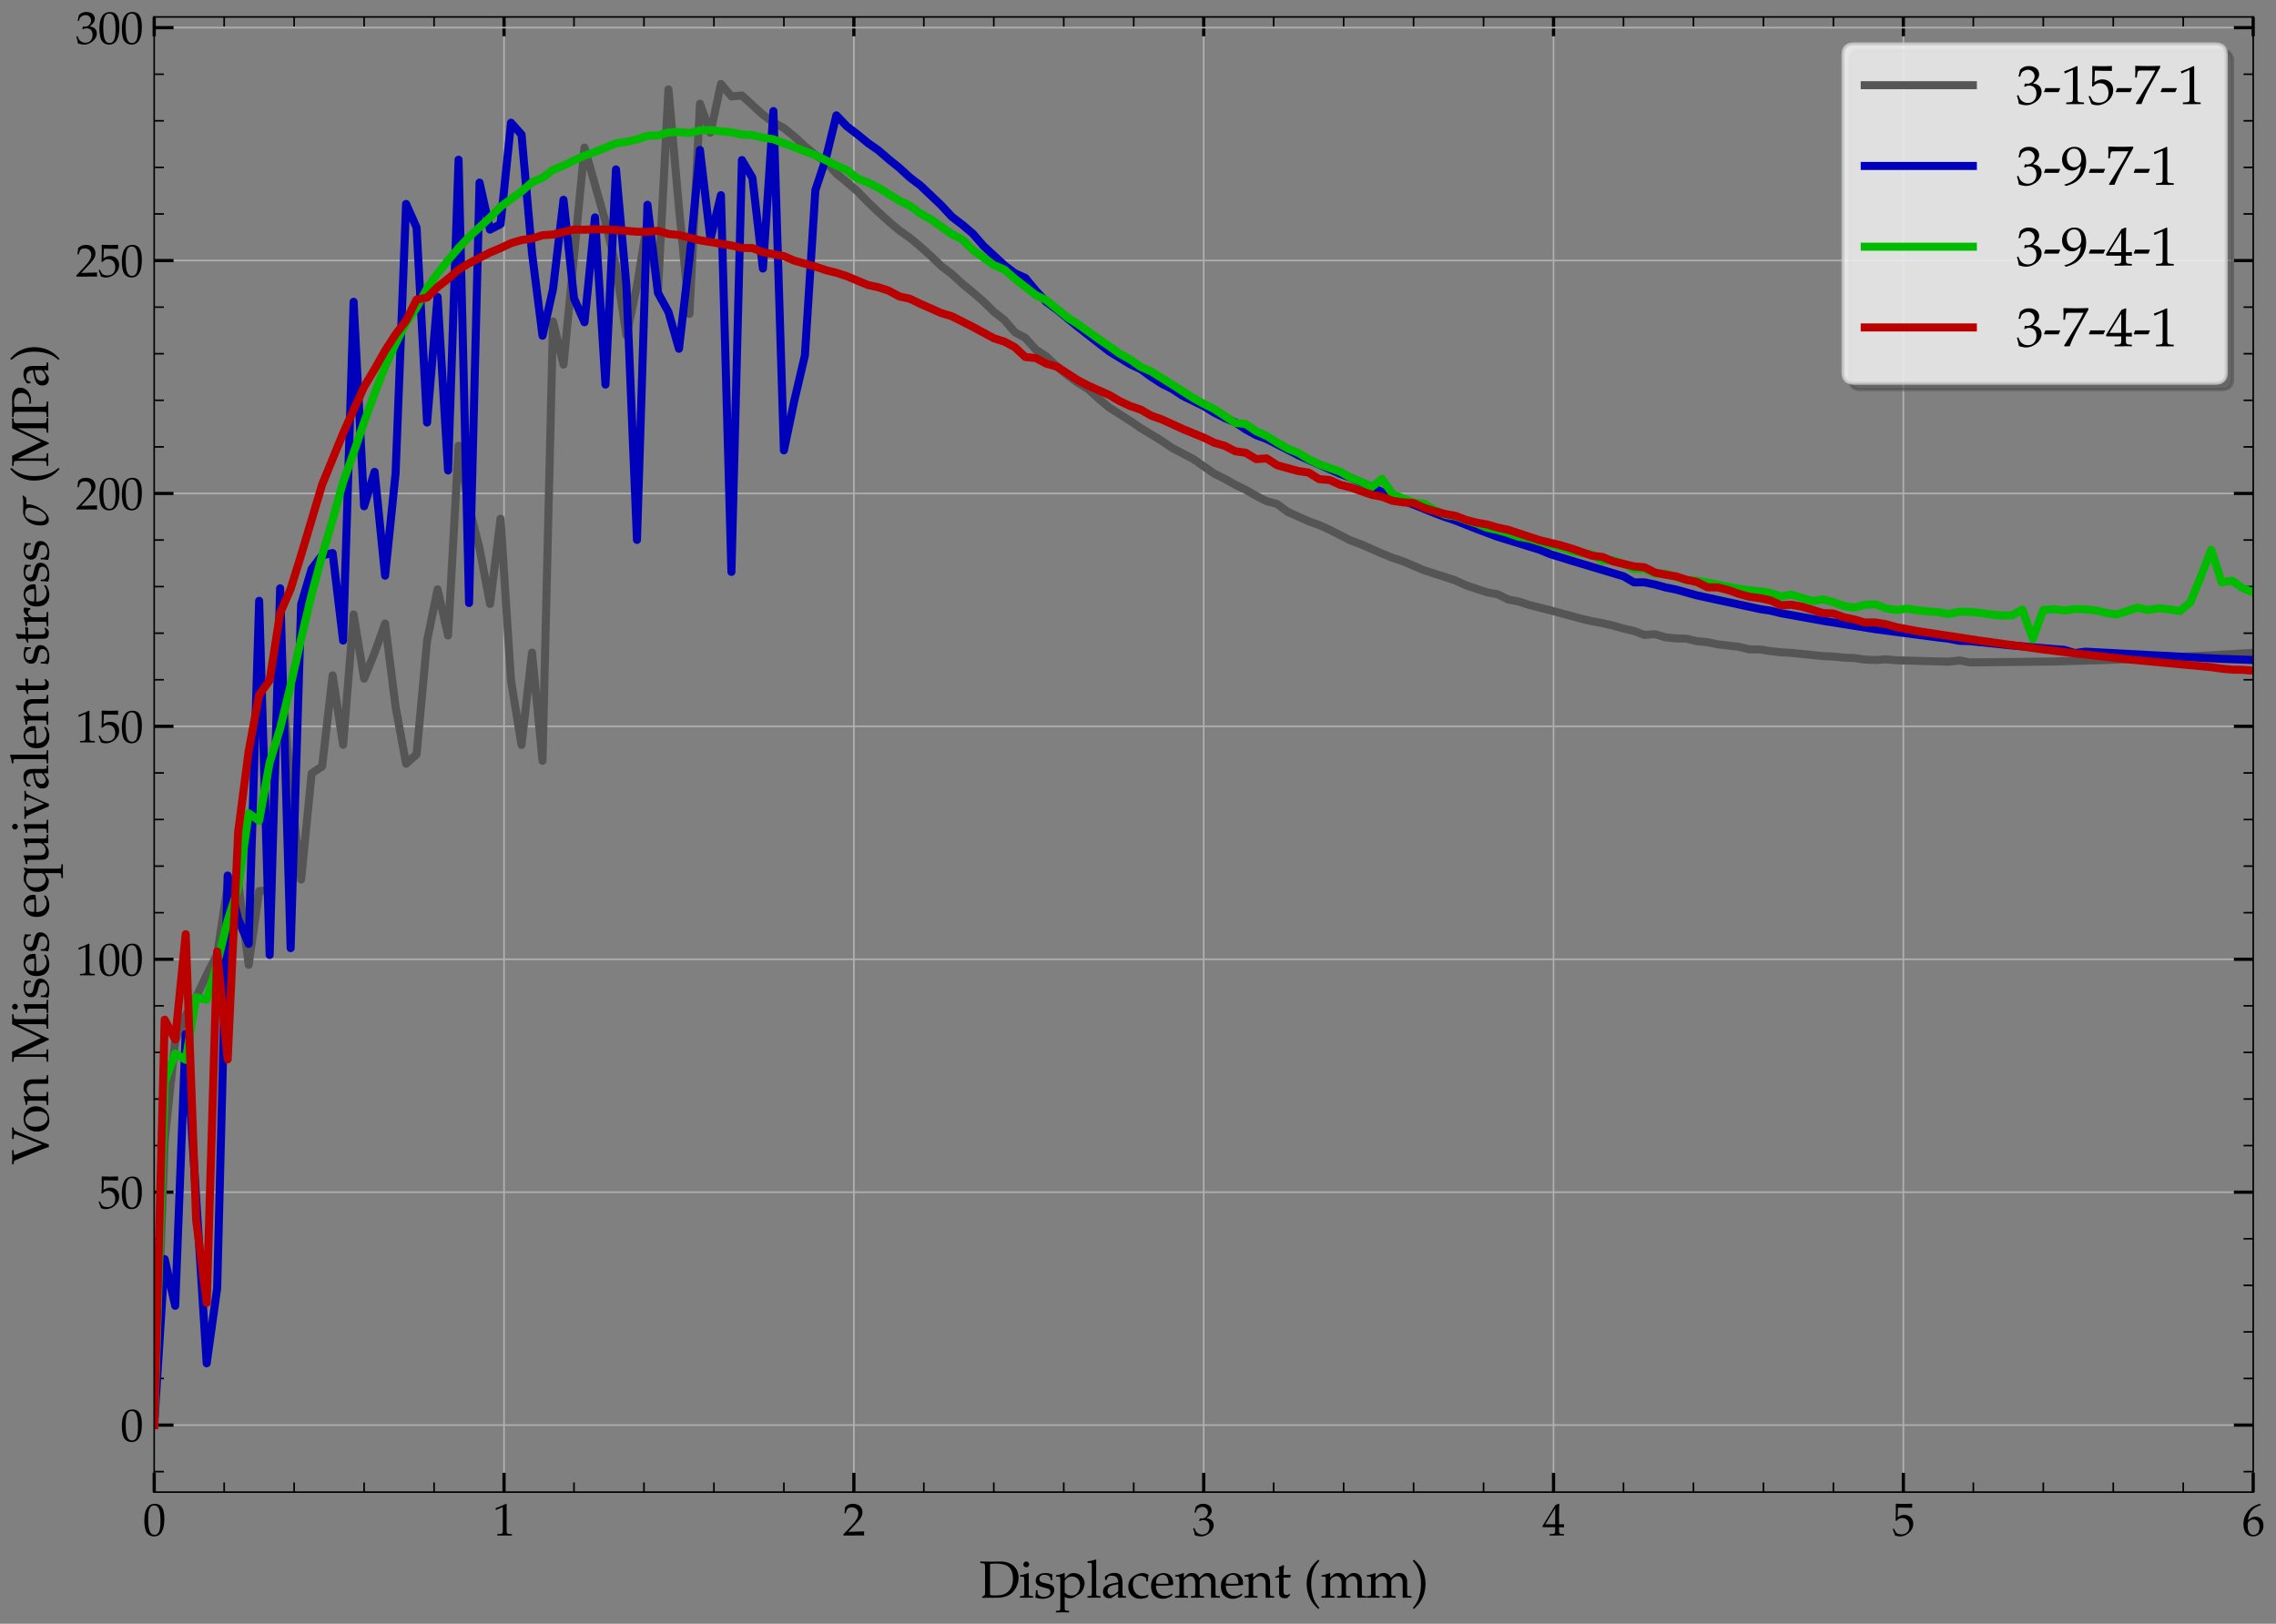<?xml version="1.0" encoding="utf-8" standalone="no"?>
<!DOCTYPE svg PUBLIC "-//W3C//DTD SVG 1.1//EN"
  "http://www.w3.org/Graphics/SVG/1.1/DTD/svg11.dtd">
<svg xmlns:xlink="http://www.w3.org/1999/xlink" width="707.311pt" height="504.665pt" viewBox="0 0 707.311 504.665" xmlns="http://www.w3.org/2000/svg" version="1.1">
 <rect x="0" y="0" width="707.311" height="504.665" fill="#808080" stroke="none"/>
 <defs>
  <style type="text/css">*{stroke-linejoin: round; stroke-linecap: butt}</style>
 </defs>
 <g id="figure_1">
  <g id="patch_1">
   <path d="M 0 504.665 
L 707.311 504.665 
L 707.311 0 
L 0 0 
L 0 504.665 
z
" style="fill: none"/>
  </g>
  <g id="axes_1">
   <g id="patch_2">
    <path d="M 47.922 463.752 
L 700.224 463.752 
L 700.224 5.263 
L 47.922 5.263 
L 47.922 463.752 
z
" style="fill: none"/>
   </g>
   <g id="matplotlib.axis_1">
    <g id="xtick_1">
     <g id="line2d_1">
      <path d="M 47.922 463.752 
L 47.922 5.263 
" clip-path="url(#p4c78e37f0a)" style="fill: none; stroke: #b0b0b0; stroke-width: 0.5; stroke-linecap: square"/>
     </g>
     <g id="line2d_2">
      <defs>
       <path id="mf565641e79" d="M 0 0 
L 0 -6 
" style="stroke: #000000"/>
      </defs>
      <g>
       <use xlink:href="#mf565641e79" x="47.922" y="463.752" style="stroke: #000000"/>
      </g>
     </g>
     <g id="line2d_3">
      <defs>
       <path id="m7a7d0cd590" d="M 0 0 
L 0 6 
" style="stroke: #000000"/>
      </defs>
      <g>
       <use xlink:href="#m7a7d0cd590" x="47.922" y="5.263" style="stroke: #000000"/>
      </g>
     </g>
     <g id="text_1">
      <!-- $\mathdefault{0}$ -->
      <g transform="translate(44.435 477.231) scale(0.14 -0.14)">
       <defs>
        <path id="URWPalladioL-Roma-30" d="M 1683 4416 
C 691 4416 186 3628 186 2076 
C 186 1326 320 679 544 365 
C 768 51 1126 -128 1523 -128 
C 2490 -128 2976 704 2976 2345 
C 2976 3749 2560 4416 1683 4416 
z
M 1568 4191 
C 2189 4191 2438 3563 2438 2025 
C 2438 660 2195 96 1606 96 
C 986 96 723 743 723 2307 
C 723 3660 960 4191 1568 4191 
z
" transform="scale(0.016)"/>
       </defs>
       <use xlink:href="#URWPalladioL-Roma-30" transform="scale(0.996)"/>
      </g>
     </g>
    </g>
    <g id="xtick_2">
     <g id="line2d_4">
      <path d="M 156.639 463.752 
L 156.639 5.263 
" clip-path="url(#p4c78e37f0a)" style="fill: none; stroke: #b0b0b0; stroke-width: 0.5; stroke-linecap: square"/>
     </g>
     <g id="line2d_5">
      <g>
       <use xlink:href="#mf565641e79" x="156.639" y="463.752" style="stroke: #000000"/>
      </g>
     </g>
     <g id="line2d_6">
      <g>
       <use xlink:href="#m7a7d0cd590" x="156.639" y="5.263" style="stroke: #000000"/>
      </g>
     </g>
     <g id="text_2">
      <!-- $\mathdefault{1}$ -->
      <g transform="translate(153.152 477.231) scale(0.14 -0.14)">
       <defs>
        <path id="URWPalladioL-Roma-31" d="M 429 3571 
L 493 3571 
L 1318 3942 
C 1325 3949 1331 3949 1338 3949 
C 1376 3949 1389 3891 1389 3737 
L 1389 633 
C 1389 300 1318 230 973 211 
L 614 192 
L 614 0 
C 1600 0 1600 0 1670 0 
C 1754 0 1894 0 2112 -7 
C 2189 6 2413 6 2675 0 
L 2675 192 
L 2342 211 
C 1990 229 1926 299 1926 628 
L 1926 4383 
L 1837 4416 
C 1421 4199 966 4009 384 3807 
L 429 3571 
z
" transform="scale(0.016)"/>
       </defs>
       <use xlink:href="#URWPalladioL-Roma-31" transform="scale(0.996)"/>
      </g>
     </g>
    </g>
    <g id="xtick_3">
     <g id="line2d_7">
      <path d="M 265.356 463.752 
L 265.356 5.263 
" clip-path="url(#p4c78e37f0a)" style="fill: none; stroke: #b0b0b0; stroke-width: 0.5; stroke-linecap: square"/>
     </g>
     <g id="line2d_8">
      <g>
       <use xlink:href="#mf565641e79" x="265.356" y="463.752" style="stroke: #000000"/>
      </g>
     </g>
     <g id="line2d_9">
      <g>
       <use xlink:href="#m7a7d0cd590" x="265.356" y="5.263" style="stroke: #000000"/>
      </g>
     </g>
     <g id="text_3">
      <!-- $\mathdefault{2}$ -->
      <g transform="translate(261.869 477.231) scale(0.14 -0.14)">
       <defs>
        <path id="URWPalladioL-Roma-32" d="M 102 166 
L 102 0 
C 1299 0 1299 0 1530 0 
C 1760 19 1760 19 2995 0 
C 2982 134 2982 198 2982 287 
C 2982 370 2982 434 2995 574 
C 2259 542 1965 536 781 510 
L 1946 1741 
C 2566 2398 2758 2749 2758 3228 
C 2758 3961 2259 4416 1446 4416 
C 986 4416 672 4287 358 3967 
L 250 3100 
L 435 3100 
L 518 3394 
C 621 3763 851 3923 1280 3923 
C 1830 3923 2182 3578 2182 3036 
C 2182 2558 1914 2086 1190 1320 
L 102 166 
z
" transform="scale(0.016)"/>
       </defs>
       <use xlink:href="#URWPalladioL-Roma-32" transform="scale(0.996)"/>
      </g>
     </g>
    </g>
    <g id="xtick_4">
     <g id="line2d_10">
      <path d="M 374.073 463.752 
L 374.073 5.263 
" clip-path="url(#p4c78e37f0a)" style="fill: none; stroke: #b0b0b0; stroke-width: 0.5; stroke-linecap: square"/>
     </g>
     <g id="line2d_11">
      <g>
       <use xlink:href="#mf565641e79" x="374.073" y="463.752" style="stroke: #000000"/>
      </g>
     </g>
     <g id="line2d_12">
      <g>
       <use xlink:href="#m7a7d0cd590" x="374.073" y="5.263" style="stroke: #000000"/>
      </g>
     </g>
     <g id="text_4">
      <!-- $\mathdefault{3}$ -->
      <g transform="translate(370.586 477.231) scale(0.14 -0.14)">
       <defs>
        <path id="URWPalladioL-Roma-33" d="M 275 3196 
L 474 3196 
L 589 3553 
C 659 3770 1062 3987 1395 3987 
C 1811 3987 2150 3649 2150 3247 
C 2150 2769 1773 2368 1318 2368 
C 1267 2368 1197 2374 1114 2380 
L 1018 2387 
L 941 2047 
L 986 2008 
C 1229 2118 1350 2150 1523 2150 
C 2054 2150 2362 1808 2362 1222 
C 2362 565 1971 134 1376 134 
C 1082 134 819 231 627 411 
C 474 553 390 701 269 1048 
L 96 984 
C 230 591 282 359 320 38 
C 659 -77 941 -128 1178 -128 
C 1690 -128 2278 160 2630 591 
C 2848 855 2957 1139 2957 1441 
C 2957 1750 2829 2021 2598 2182 
C 2438 2297 2291 2348 1971 2406 
C 2483 2801 2675 3094 2675 3470 
C 2675 4038 2202 4416 1491 4416 
C 1056 4416 768 4294 461 3987 
L 275 3196 
z
" transform="scale(0.016)"/>
       </defs>
       <use xlink:href="#URWPalladioL-Roma-33" transform="scale(0.996)"/>
      </g>
     </g>
    </g>
    <g id="xtick_5">
     <g id="line2d_13">
      <path d="M 482.79 463.752 
L 482.79 5.263 
" clip-path="url(#p4c78e37f0a)" style="fill: none; stroke: #b0b0b0; stroke-width: 0.5; stroke-linecap: square"/>
     </g>
     <g id="line2d_14">
      <g>
       <use xlink:href="#mf565641e79" x="482.79" y="463.752" style="stroke: #000000"/>
      </g>
     </g>
     <g id="line2d_15">
      <g>
       <use xlink:href="#m7a7d0cd590" x="482.79" y="5.263" style="stroke: #000000"/>
      </g>
     </g>
     <g id="text_5">
      <!-- $\mathdefault{4}$ -->
      <g transform="translate(479.303 477.231) scale(0.14 -0.14)">
       <defs>
        <path id="URWPalladioL-Roma-34" d="M 1792 1152 
L 1792 684 
C 1792 310 1722 223 1408 210 
L 1011 192 
L 1011 0 
C 1862 0 1862 0 2016 0 
C 2170 19 2170 19 3021 0 
L 3021 192 
L 2714 210 
C 2400 229 2330 310 2330 684 
L 2330 1152 
C 2707 1152 2842 1145 3021 1127 
L 3021 1580 
C 2720 1555 2598 1555 2502 1561 
L 2483 1561 
L 2330 1561 
L 2330 2445 
C 2330 3576 2342 4122 2374 4383 
L 2298 4416 
L 1824 4243 
L 13 1299 
L 83 1152 
L 1792 1152 
z
M 1792 1561 
L 416 1561 
L 1792 3798 
L 1792 1561 
z
" transform="scale(0.016)"/>
       </defs>
       <use xlink:href="#URWPalladioL-Roma-34" transform="scale(0.996)"/>
      </g>
     </g>
    </g>
    <g id="xtick_6">
     <g id="line2d_16">
      <path d="M 591.507 463.752 
L 591.507 5.263 
" clip-path="url(#p4c78e37f0a)" style="fill: none; stroke: #b0b0b0; stroke-width: 0.5; stroke-linecap: square"/>
     </g>
     <g id="line2d_17">
      <g>
       <use xlink:href="#mf565641e79" x="591.507" y="463.752" style="stroke: #000000"/>
      </g>
     </g>
     <g id="line2d_18">
      <g>
       <use xlink:href="#m7a7d0cd590" x="591.507" y="5.263" style="stroke: #000000"/>
      </g>
     </g>
     <g id="text_6">
      <!-- $\mathdefault{5}$ -->
      <g transform="translate(588.02 477.231) scale(0.14 -0.14)">
       <defs>
        <path id="URWPalladioL-Roma-35" d="M 813 3891 
C 1638 3865 1997 3859 2765 3859 
L 2797 3891 
C 2784 4006 2784 4057 2784 4140 
C 2784 4230 2784 4281 2797 4396 
L 2765 4428 
C 2285 4403 1997 4396 1651 4396 
C 1299 4396 1018 4403 538 4428 
L 506 4396 
C 512 4006 518 3724 518 3520 
C 518 2976 499 2360 480 2076 
L 608 2038 
C 909 2341 1082 2432 1395 2432 
C 2010 2432 2394 1992 2394 1295 
C 2394 579 1984 160 1286 160 
C 941 160 621 276 531 443 
L 237 973 
L 83 882 
C 230 514 307 308 397 25 
C 576 -71 832 -128 1107 -128 
C 1536 -128 1990 57 2342 366 
C 2733 715 2938 1153 2938 1631 
C 2938 2360 2419 2873 1690 2873 
C 1382 2873 1152 2790 755 2553 
L 813 3891 
z
" transform="scale(0.016)"/>
       </defs>
       <use xlink:href="#URWPalladioL-Roma-35" transform="scale(0.996)"/>
      </g>
     </g>
    </g>
    <g id="xtick_7">
     <g id="line2d_19">
      <path d="M 700.224 463.752 
L 700.224 5.263 
" clip-path="url(#p4c78e37f0a)" style="fill: none; stroke: #b0b0b0; stroke-width: 0.5; stroke-linecap: square"/>
     </g>
     <g id="line2d_20">
      <g>
       <use xlink:href="#mf565641e79" x="700.224" y="463.752" style="stroke: #000000"/>
      </g>
     </g>
     <g id="line2d_21">
      <g>
       <use xlink:href="#m7a7d0cd590" x="700.224" y="5.263" style="stroke: #000000"/>
      </g>
     </g>
     <g id="text_7">
      <!-- $\mathdefault{6}$ -->
      <g transform="translate(696.737 477.231) scale(0.14 -0.14)">
       <defs>
        <path id="URWPalladioL-Roma-36" d="M 2662 4287 
L 2426 4396 
C 1811 4193 1549 4066 1222 3788 
C 563 3237 205 2463 205 1585 
C 205 526 717 -128 1542 -128 
C 2374 -128 2995 532 2995 1405 
C 2995 2143 2554 2624 1875 2624 
C 1555 2624 1363 2540 986 2239 
C 915 2182 909 2175 838 2124 
C 973 3275 1510 3895 2662 4237 
L 2662 4287 
z
M 1632 2239 
C 2118 2239 2445 1816 2445 1180 
C 2445 513 2118 83 1626 83 
C 1082 83 787 551 787 1411 
C 787 1636 813 1758 883 1867 
C 1024 2085 1325 2239 1632 2239 
z
" transform="scale(0.016)"/>
       </defs>
       <use xlink:href="#URWPalladioL-Roma-36" transform="scale(0.996)"/>
      </g>
     </g>
    </g>
    <g id="xtick_8">
     <g id="line2d_22">
      <defs>
       <path id="mbdcd16a365" d="M 0 0 
L 0 -3 
" style="stroke: #000000; stroke-width: 0.5"/>
      </defs>
      <g>
       <use xlink:href="#mbdcd16a365" x="69.665" y="463.752" style="stroke: #000000; stroke-width: 0.5"/>
      </g>
     </g>
     <g id="line2d_23">
      <defs>
       <path id="me71ca28166" d="M 0 0 
L 0 3 
" style="stroke: #000000; stroke-width: 0.5"/>
      </defs>
      <g>
       <use xlink:href="#me71ca28166" x="69.665" y="5.263" style="stroke: #000000; stroke-width: 0.5"/>
      </g>
     </g>
    </g>
    <g id="xtick_9">
     <g id="line2d_24">
      <g>
       <use xlink:href="#mbdcd16a365" x="91.409" y="463.752" style="stroke: #000000; stroke-width: 0.5"/>
      </g>
     </g>
     <g id="line2d_25">
      <g>
       <use xlink:href="#me71ca28166" x="91.409" y="5.263" style="stroke: #000000; stroke-width: 0.5"/>
      </g>
     </g>
    </g>
    <g id="xtick_10">
     <g id="line2d_26">
      <g>
       <use xlink:href="#mbdcd16a365" x="113.152" y="463.752" style="stroke: #000000; stroke-width: 0.5"/>
      </g>
     </g>
     <g id="line2d_27">
      <g>
       <use xlink:href="#me71ca28166" x="113.152" y="5.263" style="stroke: #000000; stroke-width: 0.5"/>
      </g>
     </g>
    </g>
    <g id="xtick_11">
     <g id="line2d_28">
      <g>
       <use xlink:href="#mbdcd16a365" x="134.895" y="463.752" style="stroke: #000000; stroke-width: 0.5"/>
      </g>
     </g>
     <g id="line2d_29">
      <g>
       <use xlink:href="#me71ca28166" x="134.895" y="5.263" style="stroke: #000000; stroke-width: 0.5"/>
      </g>
     </g>
    </g>
    <g id="xtick_12">
     <g id="line2d_30">
      <g>
       <use xlink:href="#mbdcd16a365" x="178.382" y="463.752" style="stroke: #000000; stroke-width: 0.5"/>
      </g>
     </g>
     <g id="line2d_31">
      <g>
       <use xlink:href="#me71ca28166" x="178.382" y="5.263" style="stroke: #000000; stroke-width: 0.5"/>
      </g>
     </g>
    </g>
    <g id="xtick_13">
     <g id="line2d_32">
      <g>
       <use xlink:href="#mbdcd16a365" x="200.126" y="463.752" style="stroke: #000000; stroke-width: 0.5"/>
      </g>
     </g>
     <g id="line2d_33">
      <g>
       <use xlink:href="#me71ca28166" x="200.126" y="5.263" style="stroke: #000000; stroke-width: 0.5"/>
      </g>
     </g>
    </g>
    <g id="xtick_14">
     <g id="line2d_34">
      <g>
       <use xlink:href="#mbdcd16a365" x="221.869" y="463.752" style="stroke: #000000; stroke-width: 0.5"/>
      </g>
     </g>
     <g id="line2d_35">
      <g>
       <use xlink:href="#me71ca28166" x="221.869" y="5.263" style="stroke: #000000; stroke-width: 0.5"/>
      </g>
     </g>
    </g>
    <g id="xtick_15">
     <g id="line2d_36">
      <g>
       <use xlink:href="#mbdcd16a365" x="243.612" y="463.752" style="stroke: #000000; stroke-width: 0.5"/>
      </g>
     </g>
     <g id="line2d_37">
      <g>
       <use xlink:href="#me71ca28166" x="243.612" y="5.263" style="stroke: #000000; stroke-width: 0.5"/>
      </g>
     </g>
    </g>
    <g id="xtick_16">
     <g id="line2d_38">
      <g>
       <use xlink:href="#mbdcd16a365" x="287.099" y="463.752" style="stroke: #000000; stroke-width: 0.5"/>
      </g>
     </g>
     <g id="line2d_39">
      <g>
       <use xlink:href="#me71ca28166" x="287.099" y="5.263" style="stroke: #000000; stroke-width: 0.5"/>
      </g>
     </g>
    </g>
    <g id="xtick_17">
     <g id="line2d_40">
      <g>
       <use xlink:href="#mbdcd16a365" x="308.843" y="463.752" style="stroke: #000000; stroke-width: 0.5"/>
      </g>
     </g>
     <g id="line2d_41">
      <g>
       <use xlink:href="#me71ca28166" x="308.843" y="5.263" style="stroke: #000000; stroke-width: 0.5"/>
      </g>
     </g>
    </g>
    <g id="xtick_18">
     <g id="line2d_42">
      <g>
       <use xlink:href="#mbdcd16a365" x="330.586" y="463.752" style="stroke: #000000; stroke-width: 0.5"/>
      </g>
     </g>
     <g id="line2d_43">
      <g>
       <use xlink:href="#me71ca28166" x="330.586" y="5.263" style="stroke: #000000; stroke-width: 0.5"/>
      </g>
     </g>
    </g>
    <g id="xtick_19">
     <g id="line2d_44">
      <g>
       <use xlink:href="#mbdcd16a365" x="352.329" y="463.752" style="stroke: #000000; stroke-width: 0.5"/>
      </g>
     </g>
     <g id="line2d_45">
      <g>
       <use xlink:href="#me71ca28166" x="352.329" y="5.263" style="stroke: #000000; stroke-width: 0.5"/>
      </g>
     </g>
    </g>
    <g id="xtick_20">
     <g id="line2d_46">
      <g>
       <use xlink:href="#mbdcd16a365" x="395.816" y="463.752" style="stroke: #000000; stroke-width: 0.5"/>
      </g>
     </g>
     <g id="line2d_47">
      <g>
       <use xlink:href="#me71ca28166" x="395.816" y="5.263" style="stroke: #000000; stroke-width: 0.5"/>
      </g>
     </g>
    </g>
    <g id="xtick_21">
     <g id="line2d_48">
      <g>
       <use xlink:href="#mbdcd16a365" x="417.56" y="463.752" style="stroke: #000000; stroke-width: 0.5"/>
      </g>
     </g>
     <g id="line2d_49">
      <g>
       <use xlink:href="#me71ca28166" x="417.56" y="5.263" style="stroke: #000000; stroke-width: 0.5"/>
      </g>
     </g>
    </g>
    <g id="xtick_22">
     <g id="line2d_50">
      <g>
       <use xlink:href="#mbdcd16a365" x="439.303" y="463.752" style="stroke: #000000; stroke-width: 0.5"/>
      </g>
     </g>
     <g id="line2d_51">
      <g>
       <use xlink:href="#me71ca28166" x="439.303" y="5.263" style="stroke: #000000; stroke-width: 0.5"/>
      </g>
     </g>
    </g>
    <g id="xtick_23">
     <g id="line2d_52">
      <g>
       <use xlink:href="#mbdcd16a365" x="461.046" y="463.752" style="stroke: #000000; stroke-width: 0.5"/>
      </g>
     </g>
     <g id="line2d_53">
      <g>
       <use xlink:href="#me71ca28166" x="461.046" y="5.263" style="stroke: #000000; stroke-width: 0.5"/>
      </g>
     </g>
    </g>
    <g id="xtick_24">
     <g id="line2d_54">
      <g>
       <use xlink:href="#mbdcd16a365" x="504.533" y="463.752" style="stroke: #000000; stroke-width: 0.5"/>
      </g>
     </g>
     <g id="line2d_55">
      <g>
       <use xlink:href="#me71ca28166" x="504.533" y="5.263" style="stroke: #000000; stroke-width: 0.5"/>
      </g>
     </g>
    </g>
    <g id="xtick_25">
     <g id="line2d_56">
      <g>
       <use xlink:href="#mbdcd16a365" x="526.277" y="463.752" style="stroke: #000000; stroke-width: 0.5"/>
      </g>
     </g>
     <g id="line2d_57">
      <g>
       <use xlink:href="#me71ca28166" x="526.277" y="5.263" style="stroke: #000000; stroke-width: 0.5"/>
      </g>
     </g>
    </g>
    <g id="xtick_26">
     <g id="line2d_58">
      <g>
       <use xlink:href="#mbdcd16a365" x="548.02" y="463.752" style="stroke: #000000; stroke-width: 0.5"/>
      </g>
     </g>
     <g id="line2d_59">
      <g>
       <use xlink:href="#me71ca28166" x="548.02" y="5.263" style="stroke: #000000; stroke-width: 0.5"/>
      </g>
     </g>
    </g>
    <g id="xtick_27">
     <g id="line2d_60">
      <g>
       <use xlink:href="#mbdcd16a365" x="569.763" y="463.752" style="stroke: #000000; stroke-width: 0.5"/>
      </g>
     </g>
     <g id="line2d_61">
      <g>
       <use xlink:href="#me71ca28166" x="569.763" y="5.263" style="stroke: #000000; stroke-width: 0.5"/>
      </g>
     </g>
    </g>
    <g id="xtick_28">
     <g id="line2d_62">
      <g>
       <use xlink:href="#mbdcd16a365" x="613.25" y="463.752" style="stroke: #000000; stroke-width: 0.5"/>
      </g>
     </g>
     <g id="line2d_63">
      <g>
       <use xlink:href="#me71ca28166" x="613.25" y="5.263" style="stroke: #000000; stroke-width: 0.5"/>
      </g>
     </g>
    </g>
    <g id="xtick_29">
     <g id="line2d_64">
      <g>
       <use xlink:href="#mbdcd16a365" x="634.994" y="463.752" style="stroke: #000000; stroke-width: 0.5"/>
      </g>
     </g>
     <g id="line2d_65">
      <g>
       <use xlink:href="#me71ca28166" x="634.994" y="5.263" style="stroke: #000000; stroke-width: 0.5"/>
      </g>
     </g>
    </g>
    <g id="xtick_30">
     <g id="line2d_66">
      <g>
       <use xlink:href="#mbdcd16a365" x="656.737" y="463.752" style="stroke: #000000; stroke-width: 0.5"/>
      </g>
     </g>
     <g id="line2d_67">
      <g>
       <use xlink:href="#me71ca28166" x="656.737" y="5.263" style="stroke: #000000; stroke-width: 0.5"/>
      </g>
     </g>
    </g>
    <g id="xtick_31">
     <g id="line2d_68">
      <g>
       <use xlink:href="#mbdcd16a365" x="678.48" y="463.752" style="stroke: #000000; stroke-width: 0.5"/>
      </g>
     </g>
     <g id="line2d_69">
      <g>
       <use xlink:href="#me71ca28166" x="678.48" y="5.263" style="stroke: #000000; stroke-width: 0.5"/>
      </g>
     </g>
    </g>
    <g id="text_8">
     <!-- Displacement (mm) -->
     <g transform="translate(304.287 496.57) scale(0.16 -0.16)">
      <defs>
       <path id="URWPalladioL-Roma-44" d="M 365 128 
L 365 -20 
C 1107 0 1107 0 1254 0 
C 1370 0 1472 0 1587 -7 
C 2093 0 2093 0 2182 0 
C 3002 0 3616 211 4064 649 
C 4525 1100 4806 1786 4806 2465 
C 4806 3646 3923 4416 2573 4416 
C 2528 4416 2445 4416 2330 4409 
C 2010 4403 1734 4396 1459 4396 
C 1222 4396 870 4403 141 4416 
L 141 4223 
L 397 4204 
C 691 4185 723 4128 723 3630 
L 723 606 
C 723 421 666 281 563 230 
L 365 128 
z
M 1331 4109 
C 1498 4140 1722 4160 2042 4160 
C 2509 4160 3021 4077 3290 3956 
C 3430 3899 3552 3810 3667 3696 
C 3974 3391 4122 2934 4122 2300 
C 4122 1589 3904 1043 3482 700 
C 3098 389 2714 281 1990 281 
C 1696 281 1498 294 1331 332 
L 1331 4109 
z
" transform="scale(0.016)"/>
       <path id="URWPalladioL-Roma-69" d="M 1203 2982 
L 1146 3008 
C 819 2873 486 2784 147 2746 
L 147 2568 
L 384 2568 
C 640 2568 666 2523 666 2103 
L 666 669 
C 666 268 646 223 429 211 
L 134 192 
L 134 0 
C 774 0 774 0 934 0 
C 1094 19 1094 19 1734 0 
L 1734 192 
L 1440 211 
C 1222 224 1203 268 1203 671 
L 1203 2982 
z
M 909 4416 
C 717 4416 550 4249 550 4057 
C 550 3871 717 3705 902 3705 
C 1088 3705 1261 3871 1261 4057 
C 1261 4236 1088 4416 909 4416 
z
" transform="scale(0.016)"/>
       <path id="URWPalladioL-Roma-73" d="M 262 917 
C 262 474 243 282 192 25 
C 525 -84 774 -128 1069 -128 
C 1907 -128 2502 320 2502 949 
C 2502 1148 2445 1295 2323 1423 
C 2157 1584 1946 1661 1382 1770 
C 858 1872 685 2001 685 2296 
C 685 2617 909 2796 1299 2796 
C 1728 2796 2054 2572 2054 2270 
L 2054 2123 
L 2234 2123 
C 2240 2495 2246 2649 2266 2847 
C 1926 2963 1696 3008 1434 3008 
C 691 3008 237 2655 237 2078 
C 237 1770 378 1552 672 1417 
C 845 1340 1184 1237 1619 1141 
C 1907 1077 2029 942 2029 698 
C 2029 352 1709 108 1254 108 
C 787 108 454 333 454 654 
L 454 917 
L 262 917 
z
" transform="scale(0.016)"/>
       <path id="URWPalladioL-Roma-70" d="M 64 2566 
L 301 2566 
C 557 2566 582 2521 582 2100 
L 582 -1118 
C 582 -1523 563 -1568 346 -1581 
L 51 -1600 
L 51 -1792 
C 691 -1773 691 -1773 851 -1773 
C 1011 -1773 1011 -1773 1651 -1792 
L 1651 -1600 
L 1357 -1581 
C 1139 -1568 1120 -1523 1120 -1118 
L 1120 96 
C 1312 -20 1517 -64 1805 -64 
C 1990 -64 2157 -26 2259 38 
L 2989 511 
C 3245 677 3546 1334 3546 1743 
C 3546 2451 2957 3008 2214 3008 
C 1978 3008 1747 2943 1645 2847 
L 1120 2368 
L 1120 2982 
L 1062 3008 
C 736 2873 403 2783 64 2745 
L 64 2566 
z
M 1120 1966 
C 1120 2055 1152 2126 1235 2234 
C 1421 2470 1683 2591 2003 2591 
C 2605 2591 2989 2170 2989 1507 
C 2989 792 2560 262 1984 262 
C 1632 262 1370 377 1120 639 
L 1120 1966 
z
" transform="scale(0.016)"/>
       <path id="URWPalladioL-Roma-6c" d="M 147 4249 
L 506 4249 
C 621 4249 666 4179 666 3987 
L 666 672 
C 666 268 646 224 429 211 
L 134 192 
L 134 0 
C 774 0 774 0 934 0 
C 1094 19 1094 19 1734 0 
L 1734 192 
L 1440 211 
C 1222 224 1203 268 1203 672 
L 1203 4614 
L 1146 4665 
C 864 4557 653 4505 147 4429 
L 147 4249 
z
" transform="scale(0.016)"/>
       <path id="URWPalladioL-Roma-61" d="M 2074 544 
L 2042 0 
C 2458 0 2458 0 2541 0 
C 2573 19 2733 12 3014 0 
L 3014 192 
L 2765 204 
C 2611 211 2586 262 2586 576 
L 2586 1751 
C 2586 2688 2317 3027 1574 3027 
C 1299 3027 1043 2956 800 2809 
L 461 2604 
L 461 2187 
L 627 2142 
L 710 2341 
C 845 2642 909 2688 1203 2688 
C 1805 2688 2054 2450 2074 1866 
L 1440 1751 
C 570 1590 205 1289 205 730 
C 205 224 506 -64 1011 -64 
C 1126 -64 1235 -45 1280 -13 
L 2074 544 
z
M 2074 806 
C 1888 544 1485 300 1235 300 
C 979 300 755 537 755 812 
C 755 1049 883 1273 1075 1395 
C 1235 1491 1587 1580 2074 1651 
L 2074 806 
z
" transform="scale(0.016)"/>
       <path id="URWPalladioL-Roma-63" d="M 2554 1995 
C 2554 2290 2586 2553 2643 2783 
C 2387 2937 2163 3008 1901 3008 
C 1594 3008 1235 2886 851 2643 
C 403 2360 166 1911 166 1347 
C 166 480 774 -128 1632 -128 
C 1965 -128 2445 -7 2509 89 
L 2643 294 
L 2579 390 
C 2342 262 2138 204 1907 204 
C 1197 204 730 756 730 1603 
C 730 2290 1050 2675 1626 2675 
C 1907 2675 2214 2547 2330 2386 
L 2374 1995 
L 2554 1995 
z
" transform="scale(0.016)"/>
       <path id="URWPalladioL-Roma-65" d="M 2797 447 
L 2714 511 
C 2304 268 2157 211 1882 211 
C 1466 211 1120 396 941 710 
C 819 921 774 1100 762 1472 
L 1696 1472 
C 2138 1472 2413 1491 2854 1561 
C 2861 1651 2867 1708 2867 1786 
C 2867 2526 2394 3008 1677 3008 
C 1440 3008 1165 2924 902 2771 
C 378 2468 166 2069 166 1401 
C 166 998 262 652 435 409 
C 691 70 1120 -128 1600 -128 
C 1837 -128 2074 -77 2336 38 
C 2509 108 2643 192 2669 230 
L 2797 447 
z
M 2298 1708 
C 1965 1696 1811 1689 1581 1689 
C 1286 1689 1120 1696 774 1728 
C 774 2030 800 2172 883 2339 
C 1018 2623 1293 2796 1600 2796 
C 1811 2796 1978 2713 2093 2539 
C 2234 2326 2278 2140 2298 1708 
z
" transform="scale(0.016)"/>
       <path id="URWPalladioL-Roma-6d" d="M 115 2579 
L 352 2579 
C 608 2579 634 2534 634 2112 
L 634 672 
C 634 268 614 224 397 211 
L 102 192 
L 102 0 
C 717 0 736 0 915 0 
C 1094 19 1261 12 1677 0 
L 1677 192 
L 1408 211 
C 1190 223 1171 268 1171 670 
L 1171 2023 
C 1171 2311 1594 2624 1978 2624 
C 2323 2624 2560 2298 2560 1813 
L 2560 670 
C 2560 268 2541 223 2323 211 
L 2029 192 
L 2029 0 
C 2669 0 2669 0 2829 0 
C 2989 19 2989 19 3629 0 
L 3629 192 
L 3334 211 
C 3117 223 3098 268 3098 670 
L 3098 2023 
C 3098 2311 3520 2624 3904 2624 
C 4250 2624 4486 2298 4486 1813 
L 4486 0 
C 4877 0 4883 0 4992 0 
C 5075 19 5075 19 5562 0 
L 5562 192 
L 5261 211 
C 5043 223 5024 268 5024 670 
L 5024 1985 
C 5024 2617 4653 3014 4064 3014 
C 3840 3014 3654 2956 3539 2854 
L 3053 2419 
C 2848 2841 2586 3014 2144 3014 
C 1907 3014 1728 2956 1613 2854 
L 1171 2445 
L 1171 2988 
L 1114 3008 
C 787 2873 454 2783 115 2745 
L 115 2579 
z
" transform="scale(0.016)"/>
       <path id="URWPalladioL-Roma-6e" d="M 2624 0 
C 3014 0 3021 0 3130 0 
C 3219 19 3219 19 3661 0 
L 3661 192 
L 3398 211 
C 3181 223 3162 262 3162 670 
L 3162 1902 
C 3162 2649 2810 3014 2093 3014 
C 1856 3014 1722 2969 1587 2854 
L 1101 2432 
L 1101 2988 
L 1043 3008 
C 717 2873 384 2784 45 2746 
L 45 2568 
L 282 2568 
C 538 2568 563 2523 563 2103 
L 563 669 
C 563 268 544 223 326 211 
L 38 192 
L 38 0 
C 474 -7 646 0 832 0 
C 1018 19 1190 12 1626 0 
L 1626 192 
L 1338 211 
C 1120 223 1101 268 1101 670 
L 1101 2023 
C 1101 2311 1523 2624 1914 2624 
C 2342 2624 2624 2304 2624 1813 
L 2624 0 
z
" transform="scale(0.016)"/>
       <path id="URWPalladioL-Roma-74" d="M 627 2457 
L 627 614 
C 627 140 838 -64 1331 -64 
C 1478 -64 1632 -32 1670 12 
L 1978 352 
L 1894 460 
C 1734 371 1638 339 1517 339 
C 1267 339 1165 467 1165 780 
L 1165 2457 
L 1984 2457 
L 2042 2803 
L 1165 2764 
L 1165 3008 
C 1165 3277 1184 3507 1235 3917 
L 1158 3987 
C 1005 3891 813 3808 614 3744 
C 634 3552 640 3430 640 3238 
L 640 2790 
L 141 2566 
L 141 2432 
L 627 2457 
z
" transform="scale(0.016)"/>
       <path id="URWPalladioL-Roma-28" d="M 1926 -1242 
C 1466 -673 1299 -365 1133 211 
C 998 672 934 1158 934 1702 
C 934 2233 998 2688 1120 3104 
C 1286 3635 1459 3936 1926 4480 
L 1805 4646 
C 1139 4051 877 3699 634 3072 
C 467 2643 384 2188 384 1702 
C 384 1017 544 371 851 -205 
C 1075 -634 1280 -884 1805 -1377 
L 1926 -1242 
z
" transform="scale(0.016)"/>
       <path id="URWPalladioL-Roma-29" d="M 326 -1377 
C 768 -961 954 -749 1152 -436 
C 1542 185 1747 928 1747 1696 
C 1747 2188 1664 2643 1498 3072 
C 1254 3693 992 4045 326 4646 
L 205 4480 
C 672 3929 845 3629 1005 3104 
C 1133 2688 1197 2233 1197 1702 
C 1197 1158 1133 672 998 211 
C 832 -365 666 -673 205 -1242 
L 326 -1377 
z
" transform="scale(0.016)"/>
      </defs>
      <use xlink:href="#URWPalladioL-Roma-44" transform="scale(0.996)"/>
      <use xlink:href="#URWPalladioL-Roma-69" transform="translate(77.111 0) scale(0.996)"/>
      <use xlink:href="#URWPalladioL-Roma-73" transform="translate(106.101 0) scale(0.996)"/>
      <use xlink:href="#URWPalladioL-Roma-70" transform="translate(148.343 0) scale(0.996)"/>
      <use xlink:href="#URWPalladioL-Roma-6c" transform="translate(208.217 0) scale(0.996)"/>
      <use xlink:href="#URWPalladioL-Roma-61" transform="translate(237.207 0) scale(0.996)"/>
      <use xlink:href="#URWPalladioL-Roma-63" transform="translate(287.021 0) scale(0.996)"/>
      <use xlink:href="#URWPalladioL-Roma-65" transform="translate(331.254 0) scale(0.996)"/>
      <use xlink:href="#URWPalladioL-Roma-6d" transform="translate(378.974 0) scale(0.996)"/>
      <use xlink:href="#URWPalladioL-Roma-65" transform="translate(466.944 0) scale(0.996)"/>
      <use xlink:href="#URWPalladioL-Roma-6e" transform="translate(514.664 0) scale(0.996)"/>
      <use xlink:href="#URWPalladioL-Roma-74" transform="translate(572.646 0) scale(0.996)"/>
      <use xlink:href="#URWPalladioL-Roma-28" transform="translate(630.03 0) scale(0.996)"/>
      <use xlink:href="#URWPalladioL-Roma-6d" transform="translate(663.205 0) scale(0.996)"/>
      <use xlink:href="#URWPalladioL-Roma-6d" transform="translate(751.175 0) scale(0.996)"/>
      <use xlink:href="#URWPalladioL-Roma-29" transform="translate(839.145 0) scale(0.996)"/>
     </g>
    </g>
   </g>
   <g id="matplotlib.axis_2">
    <g id="ytick_1">
     <g id="line2d_70">
      <path d="M 47.922 442.911 
L 700.224 442.911 
" clip-path="url(#p4c78e37f0a)" style="fill: none; stroke: #b0b0b0; stroke-width: 0.5; stroke-linecap: square"/>
     </g>
     <g id="line2d_71">
      <defs>
       <path id="m8a0e0c1c14" d="M 0 0 
L 6 0 
" style="stroke: #000000"/>
      </defs>
      <g>
       <use xlink:href="#m8a0e0c1c14" x="47.922" y="442.911" style="stroke: #000000"/>
      </g>
     </g>
     <g id="line2d_72">
      <defs>
       <path id="mf582407b01" d="M 0 0 
L -6 0 
" style="stroke: #000000"/>
      </defs>
      <g>
       <use xlink:href="#mf582407b01" x="700.224" y="442.911" style="stroke: #000000"/>
      </g>
     </g>
     <g id="text_9">
      <!-- $\mathdefault{0}$ -->
      <g transform="translate(37.448 447.901) scale(0.14 -0.14)">
       <use xlink:href="#URWPalladioL-Roma-30" transform="scale(0.996)"/>
      </g>
     </g>
    </g>
    <g id="ytick_2">
     <g id="line2d_73">
      <path d="M 47.922 370.524 
L 700.224 370.524 
" clip-path="url(#p4c78e37f0a)" style="fill: none; stroke: #b0b0b0; stroke-width: 0.5; stroke-linecap: square"/>
     </g>
     <g id="line2d_74">
      <g>
       <use xlink:href="#m8a0e0c1c14" x="47.922" y="370.524" style="stroke: #000000"/>
      </g>
     </g>
     <g id="line2d_75">
      <g>
       <use xlink:href="#mf582407b01" x="700.224" y="370.524" style="stroke: #000000"/>
      </g>
     </g>
     <g id="text_10">
      <!-- $\mathdefault{50}$ -->
      <g transform="translate(30.474 375.514) scale(0.14 -0.14)">
       <use xlink:href="#URWPalladioL-Roma-35" transform="scale(0.996)"/>
       <use xlink:href="#URWPalladioL-Roma-30" transform="translate(49.813 0) scale(0.996)"/>
      </g>
     </g>
    </g>
    <g id="ytick_3">
     <g id="line2d_76">
      <path d="M 47.922 298.138 
L 700.224 298.138 
" clip-path="url(#p4c78e37f0a)" style="fill: none; stroke: #b0b0b0; stroke-width: 0.5; stroke-linecap: square"/>
     </g>
     <g id="line2d_77">
      <g>
       <use xlink:href="#m8a0e0c1c14" x="47.922" y="298.138" style="stroke: #000000"/>
      </g>
     </g>
     <g id="line2d_78">
      <g>
       <use xlink:href="#mf582407b01" x="700.224" y="298.138" style="stroke: #000000"/>
      </g>
     </g>
     <g id="text_11">
      <!-- $\mathdefault{100}$ -->
      <g transform="translate(23.5 303.127) scale(0.14 -0.14)">
       <use xlink:href="#URWPalladioL-Roma-31" transform="scale(0.996)"/>
       <use xlink:href="#URWPalladioL-Roma-30" transform="translate(49.813 0) scale(0.996)"/>
       <use xlink:href="#URWPalladioL-Roma-30" transform="translate(99.626 0) scale(0.996)"/>
      </g>
     </g>
    </g>
    <g id="ytick_4">
     <g id="line2d_79">
      <path d="M 47.922 225.751 
L 700.224 225.751 
" clip-path="url(#p4c78e37f0a)" style="fill: none; stroke: #b0b0b0; stroke-width: 0.5; stroke-linecap: square"/>
     </g>
     <g id="line2d_80">
      <g>
       <use xlink:href="#m8a0e0c1c14" x="47.922" y="225.751" style="stroke: #000000"/>
      </g>
     </g>
     <g id="line2d_81">
      <g>
       <use xlink:href="#mf582407b01" x="700.224" y="225.751" style="stroke: #000000"/>
      </g>
     </g>
     <g id="text_12">
      <!-- $\mathdefault{150}$ -->
      <g transform="translate(23.5 230.74) scale(0.14 -0.14)">
       <use xlink:href="#URWPalladioL-Roma-31" transform="scale(0.996)"/>
       <use xlink:href="#URWPalladioL-Roma-35" transform="translate(49.813 0) scale(0.996)"/>
       <use xlink:href="#URWPalladioL-Roma-30" transform="translate(99.626 0) scale(0.996)"/>
      </g>
     </g>
    </g>
    <g id="ytick_5">
     <g id="line2d_82">
      <path d="M 47.922 153.364 
L 700.224 153.364 
" clip-path="url(#p4c78e37f0a)" style="fill: none; stroke: #b0b0b0; stroke-width: 0.5; stroke-linecap: square"/>
     </g>
     <g id="line2d_83">
      <g>
       <use xlink:href="#m8a0e0c1c14" x="47.922" y="153.364" style="stroke: #000000"/>
      </g>
     </g>
     <g id="line2d_84">
      <g>
       <use xlink:href="#mf582407b01" x="700.224" y="153.364" style="stroke: #000000"/>
      </g>
     </g>
     <g id="text_13">
      <!-- $\mathdefault{200}$ -->
      <g transform="translate(23.5 158.353) scale(0.14 -0.14)">
       <use xlink:href="#URWPalladioL-Roma-32" transform="scale(0.996)"/>
       <use xlink:href="#URWPalladioL-Roma-30" transform="translate(49.813 0) scale(0.996)"/>
       <use xlink:href="#URWPalladioL-Roma-30" transform="translate(99.626 0) scale(0.996)"/>
      </g>
     </g>
    </g>
    <g id="ytick_6">
     <g id="line2d_85">
      <path d="M 47.922 80.977 
L 700.224 80.977 
" clip-path="url(#p4c78e37f0a)" style="fill: none; stroke: #b0b0b0; stroke-width: 0.5; stroke-linecap: square"/>
     </g>
     <g id="line2d_86">
      <g>
       <use xlink:href="#m8a0e0c1c14" x="47.922" y="80.977" style="stroke: #000000"/>
      </g>
     </g>
     <g id="line2d_87">
      <g>
       <use xlink:href="#mf582407b01" x="700.224" y="80.977" style="stroke: #000000"/>
      </g>
     </g>
     <g id="text_14">
      <!-- $\mathdefault{250}$ -->
      <g transform="translate(23.5 85.966) scale(0.14 -0.14)">
       <use xlink:href="#URWPalladioL-Roma-32" transform="scale(0.996)"/>
       <use xlink:href="#URWPalladioL-Roma-35" transform="translate(49.813 0) scale(0.996)"/>
       <use xlink:href="#URWPalladioL-Roma-30" transform="translate(99.626 0) scale(0.996)"/>
      </g>
     </g>
    </g>
    <g id="ytick_7">
     <g id="line2d_88">
      <path d="M 47.922 8.59 
L 700.224 8.59 
" clip-path="url(#p4c78e37f0a)" style="fill: none; stroke: #b0b0b0; stroke-width: 0.5; stroke-linecap: square"/>
     </g>
     <g id="line2d_89">
      <g>
       <use xlink:href="#m8a0e0c1c14" x="47.922" y="8.59" style="stroke: #000000"/>
      </g>
     </g>
     <g id="line2d_90">
      <g>
       <use xlink:href="#mf582407b01" x="700.224" y="8.59" style="stroke: #000000"/>
      </g>
     </g>
     <g id="text_15">
      <!-- $\mathdefault{300}$ -->
      <g transform="translate(23.5 13.58) scale(0.14 -0.14)">
       <use xlink:href="#URWPalladioL-Roma-33" transform="scale(0.996)"/>
       <use xlink:href="#URWPalladioL-Roma-30" transform="translate(49.813 0) scale(0.996)"/>
       <use xlink:href="#URWPalladioL-Roma-30" transform="translate(99.626 0) scale(0.996)"/>
      </g>
     </g>
    </g>
    <g id="ytick_8">
     <g id="line2d_91">
      <defs>
       <path id="m7b3d1d45ba" d="M 0 0 
L 3 0 
" style="stroke: #000000; stroke-width: 0.5"/>
      </defs>
      <g>
       <use xlink:href="#m7b3d1d45ba" x="47.922" y="457.389" style="stroke: #000000; stroke-width: 0.5"/>
      </g>
     </g>
     <g id="line2d_92">
      <defs>
       <path id="m26fb9ff4c7" d="M 0 0 
L -3 0 
" style="stroke: #000000; stroke-width: 0.5"/>
      </defs>
      <g>
       <use xlink:href="#m26fb9ff4c7" x="700.224" y="457.389" style="stroke: #000000; stroke-width: 0.5"/>
      </g>
     </g>
    </g>
    <g id="ytick_9">
     <g id="line2d_93">
      <g>
       <use xlink:href="#m7b3d1d45ba" x="47.922" y="428.434" style="stroke: #000000; stroke-width: 0.5"/>
      </g>
     </g>
     <g id="line2d_94">
      <g>
       <use xlink:href="#m26fb9ff4c7" x="700.224" y="428.434" style="stroke: #000000; stroke-width: 0.5"/>
      </g>
     </g>
    </g>
    <g id="ytick_10">
     <g id="line2d_95">
      <g>
       <use xlink:href="#m7b3d1d45ba" x="47.922" y="413.957" style="stroke: #000000; stroke-width: 0.5"/>
      </g>
     </g>
     <g id="line2d_96">
      <g>
       <use xlink:href="#m26fb9ff4c7" x="700.224" y="413.957" style="stroke: #000000; stroke-width: 0.5"/>
      </g>
     </g>
    </g>
    <g id="ytick_11">
     <g id="line2d_97">
      <g>
       <use xlink:href="#m7b3d1d45ba" x="47.922" y="399.479" style="stroke: #000000; stroke-width: 0.5"/>
      </g>
     </g>
     <g id="line2d_98">
      <g>
       <use xlink:href="#m26fb9ff4c7" x="700.224" y="399.479" style="stroke: #000000; stroke-width: 0.5"/>
      </g>
     </g>
    </g>
    <g id="ytick_12">
     <g id="line2d_99">
      <g>
       <use xlink:href="#m7b3d1d45ba" x="47.922" y="385.002" style="stroke: #000000; stroke-width: 0.5"/>
      </g>
     </g>
     <g id="line2d_100">
      <g>
       <use xlink:href="#m26fb9ff4c7" x="700.224" y="385.002" style="stroke: #000000; stroke-width: 0.5"/>
      </g>
     </g>
    </g>
    <g id="ytick_13">
     <g id="line2d_101">
      <g>
       <use xlink:href="#m7b3d1d45ba" x="47.922" y="356.047" style="stroke: #000000; stroke-width: 0.5"/>
      </g>
     </g>
     <g id="line2d_102">
      <g>
       <use xlink:href="#m26fb9ff4c7" x="700.224" y="356.047" style="stroke: #000000; stroke-width: 0.5"/>
      </g>
     </g>
    </g>
    <g id="ytick_14">
     <g id="line2d_103">
      <g>
       <use xlink:href="#m7b3d1d45ba" x="47.922" y="341.57" style="stroke: #000000; stroke-width: 0.5"/>
      </g>
     </g>
     <g id="line2d_104">
      <g>
       <use xlink:href="#m26fb9ff4c7" x="700.224" y="341.57" style="stroke: #000000; stroke-width: 0.5"/>
      </g>
     </g>
    </g>
    <g id="ytick_15">
     <g id="line2d_105">
      <g>
       <use xlink:href="#m7b3d1d45ba" x="47.922" y="327.092" style="stroke: #000000; stroke-width: 0.5"/>
      </g>
     </g>
     <g id="line2d_106">
      <g>
       <use xlink:href="#m26fb9ff4c7" x="700.224" y="327.092" style="stroke: #000000; stroke-width: 0.5"/>
      </g>
     </g>
    </g>
    <g id="ytick_16">
     <g id="line2d_107">
      <g>
       <use xlink:href="#m7b3d1d45ba" x="47.922" y="312.615" style="stroke: #000000; stroke-width: 0.5"/>
      </g>
     </g>
     <g id="line2d_108">
      <g>
       <use xlink:href="#m26fb9ff4c7" x="700.224" y="312.615" style="stroke: #000000; stroke-width: 0.5"/>
      </g>
     </g>
    </g>
    <g id="ytick_17">
     <g id="line2d_109">
      <g>
       <use xlink:href="#m7b3d1d45ba" x="47.922" y="283.66" style="stroke: #000000; stroke-width: 0.5"/>
      </g>
     </g>
     <g id="line2d_110">
      <g>
       <use xlink:href="#m26fb9ff4c7" x="700.224" y="283.66" style="stroke: #000000; stroke-width: 0.5"/>
      </g>
     </g>
    </g>
    <g id="ytick_18">
     <g id="line2d_111">
      <g>
       <use xlink:href="#m7b3d1d45ba" x="47.922" y="269.183" style="stroke: #000000; stroke-width: 0.5"/>
      </g>
     </g>
     <g id="line2d_112">
      <g>
       <use xlink:href="#m26fb9ff4c7" x="700.224" y="269.183" style="stroke: #000000; stroke-width: 0.5"/>
      </g>
     </g>
    </g>
    <g id="ytick_19">
     <g id="line2d_113">
      <g>
       <use xlink:href="#m7b3d1d45ba" x="47.922" y="254.705" style="stroke: #000000; stroke-width: 0.5"/>
      </g>
     </g>
     <g id="line2d_114">
      <g>
       <use xlink:href="#m26fb9ff4c7" x="700.224" y="254.705" style="stroke: #000000; stroke-width: 0.5"/>
      </g>
     </g>
    </g>
    <g id="ytick_20">
     <g id="line2d_115">
      <g>
       <use xlink:href="#m7b3d1d45ba" x="47.922" y="240.228" style="stroke: #000000; stroke-width: 0.5"/>
      </g>
     </g>
     <g id="line2d_116">
      <g>
       <use xlink:href="#m26fb9ff4c7" x="700.224" y="240.228" style="stroke: #000000; stroke-width: 0.5"/>
      </g>
     </g>
    </g>
    <g id="ytick_21">
     <g id="line2d_117">
      <g>
       <use xlink:href="#m7b3d1d45ba" x="47.922" y="211.273" style="stroke: #000000; stroke-width: 0.5"/>
      </g>
     </g>
     <g id="line2d_118">
      <g>
       <use xlink:href="#m26fb9ff4c7" x="700.224" y="211.273" style="stroke: #000000; stroke-width: 0.5"/>
      </g>
     </g>
    </g>
    <g id="ytick_22">
     <g id="line2d_119">
      <g>
       <use xlink:href="#m7b3d1d45ba" x="47.922" y="196.796" style="stroke: #000000; stroke-width: 0.5"/>
      </g>
     </g>
     <g id="line2d_120">
      <g>
       <use xlink:href="#m26fb9ff4c7" x="700.224" y="196.796" style="stroke: #000000; stroke-width: 0.5"/>
      </g>
     </g>
    </g>
    <g id="ytick_23">
     <g id="line2d_121">
      <g>
       <use xlink:href="#m7b3d1d45ba" x="47.922" y="182.318" style="stroke: #000000; stroke-width: 0.5"/>
      </g>
     </g>
     <g id="line2d_122">
      <g>
       <use xlink:href="#m26fb9ff4c7" x="700.224" y="182.318" style="stroke: #000000; stroke-width: 0.5"/>
      </g>
     </g>
    </g>
    <g id="ytick_24">
     <g id="line2d_123">
      <g>
       <use xlink:href="#m7b3d1d45ba" x="47.922" y="167.841" style="stroke: #000000; stroke-width: 0.5"/>
      </g>
     </g>
     <g id="line2d_124">
      <g>
       <use xlink:href="#m26fb9ff4c7" x="700.224" y="167.841" style="stroke: #000000; stroke-width: 0.5"/>
      </g>
     </g>
    </g>
    <g id="ytick_25">
     <g id="line2d_125">
      <g>
       <use xlink:href="#m7b3d1d45ba" x="47.922" y="138.886" style="stroke: #000000; stroke-width: 0.5"/>
      </g>
     </g>
     <g id="line2d_126">
      <g>
       <use xlink:href="#m26fb9ff4c7" x="700.224" y="138.886" style="stroke: #000000; stroke-width: 0.5"/>
      </g>
     </g>
    </g>
    <g id="ytick_26">
     <g id="line2d_127">
      <g>
       <use xlink:href="#m7b3d1d45ba" x="47.922" y="124.409" style="stroke: #000000; stroke-width: 0.5"/>
      </g>
     </g>
     <g id="line2d_128">
      <g>
       <use xlink:href="#m26fb9ff4c7" x="700.224" y="124.409" style="stroke: #000000; stroke-width: 0.5"/>
      </g>
     </g>
    </g>
    <g id="ytick_27">
     <g id="line2d_129">
      <g>
       <use xlink:href="#m7b3d1d45ba" x="47.922" y="109.931" style="stroke: #000000; stroke-width: 0.5"/>
      </g>
     </g>
     <g id="line2d_130">
      <g>
       <use xlink:href="#m26fb9ff4c7" x="700.224" y="109.931" style="stroke: #000000; stroke-width: 0.5"/>
      </g>
     </g>
    </g>
    <g id="ytick_28">
     <g id="line2d_131">
      <g>
       <use xlink:href="#m7b3d1d45ba" x="47.922" y="95.454" style="stroke: #000000; stroke-width: 0.5"/>
      </g>
     </g>
     <g id="line2d_132">
      <g>
       <use xlink:href="#m26fb9ff4c7" x="700.224" y="95.454" style="stroke: #000000; stroke-width: 0.5"/>
      </g>
     </g>
    </g>
    <g id="ytick_29">
     <g id="line2d_133">
      <g>
       <use xlink:href="#m7b3d1d45ba" x="47.922" y="66.499" style="stroke: #000000; stroke-width: 0.5"/>
      </g>
     </g>
     <g id="line2d_134">
      <g>
       <use xlink:href="#m26fb9ff4c7" x="700.224" y="66.499" style="stroke: #000000; stroke-width: 0.5"/>
      </g>
     </g>
    </g>
    <g id="ytick_30">
     <g id="line2d_135">
      <g>
       <use xlink:href="#m7b3d1d45ba" x="47.922" y="52.022" style="stroke: #000000; stroke-width: 0.5"/>
      </g>
     </g>
     <g id="line2d_136">
      <g>
       <use xlink:href="#m26fb9ff4c7" x="700.224" y="52.022" style="stroke: #000000; stroke-width: 0.5"/>
      </g>
     </g>
    </g>
    <g id="ytick_31">
     <g id="line2d_137">
      <g>
       <use xlink:href="#m7b3d1d45ba" x="47.922" y="37.545" style="stroke: #000000; stroke-width: 0.5"/>
      </g>
     </g>
     <g id="line2d_138">
      <g>
       <use xlink:href="#m26fb9ff4c7" x="700.224" y="37.545" style="stroke: #000000; stroke-width: 0.5"/>
      </g>
     </g>
    </g>
    <g id="ytick_32">
     <g id="line2d_139">
      <g>
       <use xlink:href="#m7b3d1d45ba" x="47.922" y="23.067" style="stroke: #000000; stroke-width: 0.5"/>
      </g>
     </g>
     <g id="line2d_140">
      <g>
       <use xlink:href="#m26fb9ff4c7" x="700.224" y="23.067" style="stroke: #000000; stroke-width: 0.5"/>
      </g>
     </g>
    </g>
    <g id="text_16">
     <!-- Von Mises equivalent stress $\sigma$ (MPa) -->
     <g transform="translate(15.005 361.964) rotate(-90) scale(0.16 -0.16)">
      <defs>
       <path id="URWPalladioL-Roma-56" d="M 1754 4224 
L 1754 4416 
C 1050 4396 1050 4396 902 4396 
C 755 4396 755 4396 51 4416 
L 51 4224 
L 282 4205 
C 416 4192 480 4134 563 3943 
L 1766 990 
C 1965 504 2042 281 2138 -64 
L 2458 -64 
C 2579 332 2656 543 2867 1054 
L 3981 3745 
C 4128 4090 4198 4185 4326 4205 
L 4518 4224 
L 4518 4416 
L 3827 4396 
C 3712 4396 3565 4403 3379 4409 
C 3347 4409 3238 4409 3136 4416 
L 3136 4224 
L 3469 4205 
C 3610 4198 3693 4134 3693 4038 
C 3693 3975 3674 3885 3635 3789 
L 2464 766 
L 1203 4007 
C 1197 4032 1190 4051 1190 4077 
C 1190 4154 1267 4198 1395 4205 
L 1754 4224 
z
" transform="scale(0.016)"/>
       <path id="URWPalladioL-Roma-6f" d="M 1786 3008 
C 851 3008 205 2347 205 1391 
C 205 487 774 -128 1600 -128 
C 2586 -128 3290 557 3290 1520 
C 3290 2386 2662 3008 1786 3008 
z
M 1670 2796 
C 2259 2796 2694 2155 2694 1282 
C 2694 545 2368 83 1850 83 
C 1222 83 800 699 800 1609 
C 800 2379 1107 2796 1670 2796 
z
" transform="scale(0.016)"/>
       <path id="URWPalladioL-Roma-4d" d="M 4685 787 
C 4685 281 4659 236 4358 211 
L 4141 192 
L 4141 0 
C 4435 -7 4627 0 4960 0 
C 5318 19 5549 12 5926 0 
L 5926 192 
L 5619 211 
C 5325 230 5293 280 5293 782 
L 5293 3633 
C 5293 4128 5325 4185 5619 4204 
L 5888 4223 
L 5888 4416 
C 5402 4396 5402 4396 5293 4396 
C 5197 4396 5197 4396 4685 4416 
L 3008 884 
L 1318 4416 
C 806 4396 806 4396 710 4396 
C 614 4396 614 4396 102 4416 
L 102 4223 
L 384 4204 
C 678 4185 710 4128 710 3633 
L 710 782 
C 710 287 678 230 384 211 
L 102 192 
L 102 0 
C 736 0 736 0 845 0 
C 941 19 941 19 1613 0 
L 1613 192 
L 1331 211 
C 1037 230 1005 288 1005 787 
L 1005 3718 
L 2790 -64 
L 2918 -64 
C 2963 32 3002 134 3040 230 
C 3142 480 3219 659 3264 748 
L 4403 3168 
C 4493 3353 4570 3501 4685 3718 
L 4685 787 
z
" transform="scale(0.016)"/>
       <path id="URWPalladioL-Roma-71" d="M 2515 434 
L 2515 -1118 
C 2515 -1523 2490 -1568 2278 -1581 
L 1907 -1600 
L 1907 -1792 
C 2650 -1773 2650 -1773 2797 -1773 
C 2950 -1773 3130 -1780 3584 -1792 
L 3584 -1600 
L 3290 -1581 
C 3072 -1568 3053 -1523 3053 -1118 
L 3053 2043 
C 3053 2439 3091 2681 3200 2924 
L 3078 2995 
L 2765 2796 
C 2438 2943 2163 3008 1888 3008 
C 1702 3008 1478 2956 1382 2899 
L 845 2553 
C 435 2292 224 1870 224 1315 
C 224 479 730 -64 1523 -64 
C 1658 -64 1766 -39 1850 12 
L 2515 434 
z
M 2515 779 
C 2515 690 2362 524 2189 428 
C 2035 345 1888 300 1734 300 
C 1171 300 781 824 781 1596 
C 781 2298 1139 2707 1754 2707 
C 2067 2707 2291 2630 2515 2445 
L 2515 779 
z
" transform="scale(0.016)"/>
       <path id="URWPalladioL-Roma-75" d="M 3219 2982 
L 3162 3008 
C 2835 2873 2502 2784 2163 2745 
L 2163 2567 
L 2400 2567 
C 2656 2567 2682 2522 2682 2101 
L 2682 1060 
C 2682 920 2592 741 2445 594 
C 2266 415 2061 326 1811 326 
C 1587 326 1408 396 1306 517 
C 1216 620 1171 817 1171 1098 
L 1171 2982 
L 1114 3008 
C 787 2873 454 2784 115 2745 
L 115 2567 
L 352 2567 
C 608 2567 634 2522 634 2101 
L 634 1028 
C 634 581 672 383 787 224 
C 928 32 1171 -64 1536 -64 
C 1824 -58 2080 32 2253 192 
L 2682 588 
C 2682 403 2675 300 2656 0 
C 3085 0 3091 0 3187 0 
C 3277 19 3277 19 3718 0 
L 3718 192 
L 3456 211 
C 3238 224 3219 262 3219 672 
L 3219 2982 
z
" transform="scale(0.016)"/>
       <path id="URWPalladioL-Roma-76" d="M 3450 2739 
L 3450 2918 
C 3066 2905 2950 2899 2848 2899 
C 2746 2899 2630 2905 2246 2918 
L 2246 2739 
L 2509 2726 
C 2611 2720 2662 2662 2662 2560 
C 2662 2457 2618 2284 2541 2092 
L 2272 1414 
C 2195 1228 2118 1049 1875 518 
L 1114 2361 
C 1075 2451 1056 2534 1056 2604 
C 1056 2675 1114 2720 1216 2726 
L 1530 2739 
L 1530 2918 
C 902 2899 902 2899 781 2899 
C 659 2899 352 2905 38 2918 
L 38 2739 
L 256 2726 
C 352 2713 384 2675 454 2515 
L 1555 -64 
L 1875 -64 
C 1914 44 1978 211 1978 224 
C 2048 416 2131 633 2138 633 
L 2893 2297 
C 3034 2598 3123 2713 3251 2726 
L 3450 2739 
z
" transform="scale(0.016)"/>
       <path id="URWPalladioL-Roma-72" d="M 147 2579 
L 384 2579 
C 640 2579 666 2534 666 2112 
L 666 672 
C 666 268 646 224 429 211 
L 134 192 
L 134 0 
C 595 -7 762 0 922 0 
C 1050 19 1050 19 1837 0 
L 1837 192 
L 1504 211 
C 1216 230 1203 249 1203 669 
L 1203 1763 
C 1203 2145 1459 2463 1773 2463 
C 1965 2463 2099 2374 2202 2171 
L 2336 2171 
L 2394 2937 
C 2323 2982 2208 3008 2093 3008 
C 1901 3008 1696 2905 1562 2745 
L 1203 2324 
L 1203 2982 
L 1146 3008 
C 819 2873 486 2783 147 2745 
L 147 2579 
z
" transform="scale(0.016)"/>
       <path id="PazoMath-Italic-73" d="M 3718 3148 
C 3546 3091 3251 3046 3040 3046 
C 2854 3046 2534 3046 2362 3052 
C 2163 3059 1939 3072 1786 3072 
C 1504 3072 1235 2975 954 2784 
C 410 2415 109 1767 109 973 
C 109 179 403 -64 819 -64 
C 1101 -64 1363 64 1670 351 
C 1946 611 2227 1011 2413 1412 
C 2573 1748 2688 2180 2688 2447 
C 2688 2530 2675 2606 2656 2676 
C 2867 2663 3046 2663 3187 2663 
C 3302 2663 3443 2714 3546 2752 
C 3616 2886 3642 2918 3763 3072 
L 3718 3148 
z
M 1536 2828 
C 1926 2828 2272 2765 2272 2269 
C 2272 1323 1651 256 1088 256 
C 774 256 595 548 595 967 
C 595 1723 851 2473 1158 2720 
C 1242 2790 1382 2828 1536 2828 
z
" transform="scale(0.016)"/>
       <path id="URWPalladioL-Roma-50" d="M 1382 4097 
C 1606 4147 1792 4172 2010 4172 
C 2701 4172 3072 3859 3072 3263 
C 3072 2699 2682 2304 2125 2304 
C 1990 2304 1894 2316 1728 2366 
L 1792 2137 
C 1946 2105 2035 2099 2163 2099 
C 3040 2099 3712 2686 3712 3439 
C 3712 4041 3213 4416 2400 4416 
C 2368 4416 2304 4416 2221 4409 
C 1984 4403 1498 4396 1312 4396 
C 1171 4396 1171 4396 147 4416 
L 147 4223 
L 435 4204 
C 723 4185 774 4103 774 3633 
L 774 782 
C 774 280 742 230 448 211 
L 141 192 
L 141 0 
C 518 -7 742 0 1075 0 
C 1408 19 1638 12 2016 0 
L 2016 192 
L 1709 211 
C 1414 230 1382 281 1382 787 
L 1382 4097 
z
" transform="scale(0.016)"/>
      </defs>
      <use xlink:href="#URWPalladioL-Roma-56" transform="scale(0.996)"/>
      <use xlink:href="#URWPalladioL-Roma-6f" transform="translate(60.872 0) scale(0.996)"/>
      <use xlink:href="#URWPalladioL-Roma-6e" transform="translate(115.267 0) scale(0.996)"/>
      <use xlink:href="#URWPalladioL-Roma-4d" transform="translate(198.156 0) scale(0.996)"/>
      <use xlink:href="#URWPalladioL-Roma-69" transform="translate(292.402 0) scale(0.996)"/>
      <use xlink:href="#URWPalladioL-Roma-73" transform="translate(321.392 0) scale(0.996)"/>
      <use xlink:href="#URWPalladioL-Roma-65" transform="translate(363.634 0) scale(0.996)"/>
      <use xlink:href="#URWPalladioL-Roma-73" transform="translate(411.354 0) scale(0.996)"/>
      <use xlink:href="#URWPalladioL-Roma-65" transform="translate(478.502 0) scale(0.996)"/>
      <use xlink:href="#URWPalladioL-Roma-71" transform="translate(526.222 0) scale(0.996)"/>
      <use xlink:href="#URWPalladioL-Roma-75" transform="translate(582.013 0) scale(0.996)"/>
      <use xlink:href="#URWPalladioL-Roma-69" transform="translate(642.087 0) scale(0.996)"/>
      <use xlink:href="#URWPalladioL-Roma-76" transform="translate(671.077 0) scale(0.996)"/>
      <use xlink:href="#URWPalladioL-Roma-61" transform="translate(727.365 0) scale(0.996)"/>
      <use xlink:href="#URWPalladioL-Roma-6c" transform="translate(777.178 0) scale(0.996)"/>
      <use xlink:href="#URWPalladioL-Roma-65" transform="translate(806.169 0) scale(0.996)"/>
      <use xlink:href="#URWPalladioL-Roma-6e" transform="translate(853.889 0) scale(0.996)"/>
      <use xlink:href="#URWPalladioL-Roma-74" transform="translate(911.871 0) scale(0.996)"/>
      <use xlink:href="#URWPalladioL-Roma-73" transform="translate(969.255 0) scale(0.996)"/>
      <use xlink:href="#URWPalladioL-Roma-74" transform="translate(1011.496 0) scale(0.996)"/>
      <use xlink:href="#URWPalladioL-Roma-72" transform="translate(1043.973 0) scale(0.996)"/>
      <use xlink:href="#URWPalladioL-Roma-65" transform="translate(1081.533 0) scale(0.996)"/>
      <use xlink:href="#URWPalladioL-Roma-73" transform="translate(1129.253 0) scale(0.996)"/>
      <use xlink:href="#URWPalladioL-Roma-73" transform="translate(1171.494 0) scale(0.996)"/>
      <use xlink:href="#PazoMath-Italic-73" transform="translate(1239.888 0) scale(0.996)"/>
      <use xlink:href="#URWPalladioL-Roma-28" transform="translate(1322.627 0) scale(0.996)"/>
      <use xlink:href="#URWPalladioL-Roma-4d" transform="translate(1355.803 0) scale(0.996)"/>
      <use xlink:href="#URWPalladioL-Roma-50" transform="translate(1450.049 0) scale(0.996)"/>
      <use xlink:href="#URWPalladioL-Roma-61" transform="translate(1510.222 0) scale(0.996)"/>
      <use xlink:href="#URWPalladioL-Roma-29" transform="translate(1560.036 0) scale(0.996)"/>
     </g>
    </g>
   </g>
   <g id="line2d_141">
    <path d="M 47.922 442.911 
L 51.184 354.426 
L 54.445 323.602 
L 57.706 315.534 
L 60.968 309.928 
L 64.23 302.981 
L 67.491 296.577 
L 70.753 275.13 
L 74.014 274.114 
L 77.276 299.862 
L 80.537 276.966 
L 83.799 276.641 
L 87.06 204.097 
L 90.322 245.383 
L 93.583 273.37 
L 96.845 240.362 
L 100.107 238.201 
L 103.368 209.881 
L 106.629 231.485 
L 109.89 190.953 
L 113.152 210.935 
L 116.414 202.916 
L 119.675 193.787 
L 122.937 219.669 
L 126.199 237.359 
L 129.46 234.444 
L 132.722 199.196 
L 135.983 183.176 
L 139.245 197.502 
L 142.506 138.542 
L 145.768 157.454 
L 149.029 170.472 
L 152.291 187.716 
L 155.552 161.208 
L 158.813 211.619 
L 162.075 231.524 
L 165.337 202.813 
L 168.598 236.455 
L 171.859 99.889 
L 175.121 113.317 
L 181.644 45.858 
L 188.167 68.96 
L 191.428 82.859 
L 194.69 104.292 
L 197.952 88.867 
L 201.213 68.675 
L 204.475 90.48 
L 207.736 27.777 
L 210.997 64.474 
L 214.259 97.575 
L 217.521 32.23 
L 220.782 41.26 
L 224.043 26.103 
L 227.305 29.949 
L 230.567 29.683 
L 237.089 35.649 
L 240.351 38.033 
L 243.613 39.812 
L 246.874 42.454 
L 250.136 45.453 
L 253.397 48.164 
L 256.659 50.319 
L 259.92 53.942 
L 263.182 56.609 
L 266.443 59.445 
L 269.705 62.781 
L 272.966 65.9 
L 276.228 68.857 
L 279.489 71.614 
L 282.751 73.91 
L 286.012 76.632 
L 289.274 79.562 
L 292.535 82.71 
L 295.797 85.171 
L 299.059 88.187 
L 302.32 90.844 
L 305.581 93.659 
L 308.843 96.889 
L 312.104 99.418 
L 315.366 103.246 
L 318.627 104.997 
L 321.889 108.621 
L 325.15 110.767 
L 328.412 113.833 
L 331.673 116.548 
L 334.935 118.956 
L 338.197 120.931 
L 341.458 123.938 
L 344.719 126.667 
L 351.243 130.818 
L 354.504 133.041 
L 361.027 137.006 
L 364.288 139.25 
L 370.812 142.645 
L 377.334 147.204 
L 380.596 148.805 
L 383.858 150.649 
L 387.119 152.224 
L 390.38 154.109 
L 393.642 155.776 
L 396.903 156.655 
L 400.165 159.086 
L 406.688 162.006 
L 409.949 163.182 
L 413.211 164.661 
L 419.734 167.984 
L 422.996 169.182 
L 429.519 172.056 
L 432.78 173.384 
L 436.042 174.461 
L 442.565 177.248 
L 452.349 180.411 
L 455.611 181.925 
L 462.134 184.093 
L 465.395 184.704 
L 468.657 186.314 
L 471.918 186.936 
L 475.18 188.021 
L 481.703 189.655 
L 491.487 192.317 
L 494.749 193.085 
L 498.01 193.671 
L 501.272 194.432 
L 504.533 195.357 
L 507.795 196.096 
L 511.056 197.345 
L 514.318 197.091 
L 517.58 198.087 
L 520.841 198.405 
L 524.102 198.502 
L 527.364 199.283 
L 530.625 199.585 
L 533.887 200.271 
L 540.41 201.04 
L 543.671 201.825 
L 546.933 201.859 
L 550.195 202.361 
L 553.456 202.735 
L 556.717 202.918 
L 566.502 203.91 
L 569.764 204.062 
L 573.025 204.392 
L 576.286 204.519 
L 579.548 205.009 
L 582.81 205.143 
L 586.071 204.91 
L 589.333 205.218 
L 605.64 205.654 
L 608.902 205.267 
L 612.163 205.876 
L 618.686 205.81 
L 638.255 205.587 
L 654.563 205.136 
L 667.609 204.623 
L 670.87 204.386 
L 677.393 204.162 
L 687.178 203.661 
L 700.224 202.886 
L 700.224 202.886 
" clip-path="url(#p4c78e37f0a)" style="fill: none; stroke: #555555; stroke-width: 2.5; stroke-linecap: square"/>
   </g>
   <g id="line2d_142">
    <path d="M 47.922 442.911 
L 51.184 391.342 
L 54.445 405.841 
L 57.707 321.354 
L 64.23 423.709 
L 67.491 400.367 
L 70.753 272.121 
L 74.014 285.622 
L 77.275 293.346 
L 80.537 186.737 
L 83.799 296.793 
L 87.06 182.851 
L 90.322 294.677 
L 93.583 187.882 
L 96.845 176.841 
L 100.106 172.576 
L 103.368 171.893 
L 106.629 199.093 
L 109.891 93.801 
L 113.153 157.347 
L 116.414 146.646 
L 119.675 178.92 
L 122.937 147.119 
L 126.198 63.391 
L 129.46 70.706 
L 132.721 131.324 
L 135.983 92.269 
L 139.244 146.21 
L 142.506 49.637 
L 145.768 187.417 
L 149.029 56.749 
L 152.29 71.366 
L 155.552 69.666 
L 158.813 38.141 
L 162.075 41.83 
L 165.337 78.716 
L 168.598 104.343 
L 171.86 89.845 
L 175.121 62.099 
L 178.382 92.707 
L 181.644 100.157 
L 184.905 67.569 
L 188.167 119.522 
L 191.428 52.651 
L 194.69 89.008 
L 197.952 167.806 
L 201.213 63.646 
L 204.474 91.029 
L 207.736 96.964 
L 210.997 108.39 
L 214.259 80.472 
L 217.521 46.606 
L 220.782 74.27 
L 224.043 60.654 
L 227.305 177.751 
L 230.567 49.746 
L 233.828 55.271 
L 237.09 83.464 
L 240.351 34.512 
L 243.613 139.974 
L 246.874 124.392 
L 250.136 110.481 
L 253.397 59.085 
L 256.659 49.255 
L 259.92 35.848 
L 263.182 39.264 
L 266.443 41.749 
L 269.705 44.429 
L 272.966 46.706 
L 276.228 49.533 
L 279.489 52.162 
L 282.751 55.156 
L 286.012 57.624 
L 292.535 63.821 
L 295.797 67.347 
L 299.058 69.84 
L 302.32 72.602 
L 305.581 76.372 
L 312.104 82.422 
L 315.366 84.908 
L 318.628 86.384 
L 321.889 90.312 
L 325.15 93.829 
L 328.412 96.213 
L 334.935 101.578 
L 344.719 109.221 
L 351.242 113.214 
L 354.504 114.738 
L 357.766 117.124 
L 361.027 119.243 
L 364.289 120.884 
L 367.55 123.035 
L 374.073 126.222 
L 377.335 128.255 
L 380.596 129.913 
L 383.858 131.273 
L 387.119 133.461 
L 390.381 135.247 
L 393.642 136.45 
L 400.165 139.778 
L 403.427 141.482 
L 416.473 147.273 
L 419.734 148.491 
L 426.257 151.376 
L 429.519 152.928 
L 432.78 154.623 
L 436.041 155.622 
L 439.303 156.832 
L 445.826 159.489 
L 449.088 160.704 
L 452.349 161.798 
L 458.872 164.396 
L 465.395 166.824 
L 478.441 170.853 
L 481.703 172.191 
L 488.226 174.227 
L 504.533 179.109 
L 507.795 180.997 
L 511.056 180.995 
L 514.318 181.67 
L 517.58 182.571 
L 520.841 183.233 
L 527.364 185.052 
L 546.933 189.299 
L 550.195 189.79 
L 553.456 190.587 
L 566.502 192.949 
L 582.809 195.554 
L 602.379 198.129 
L 605.64 198.52 
L 608.902 199.16 
L 612.163 199.255 
L 625.209 200.598 
L 638.255 201.732 
L 641.517 201.981 
L 644.778 202.967 
L 648.04 202.53 
L 690.439 204.774 
L 700.224 205.119 
L 700.224 205.119 
" clip-path="url(#p4c78e37f0a)" style="fill: none; stroke: #0000bb; stroke-width: 2.5; stroke-linecap: square"/>
   </g>
   <g id="line2d_143">
    <path d="M 47.922 442.911 
L 51.183 336.248 
L 54.445 327.425 
L 57.707 329.398 
L 60.968 309.949 
L 64.23 310.729 
L 67.492 299.459 
L 70.753 286.06 
L 74.014 275.944 
L 77.276 252.782 
L 80.537 255.068 
L 83.799 236.977 
L 87.06 226.385 
L 90.322 212.951 
L 93.583 198.573 
L 96.845 184.789 
L 100.106 172.62 
L 103.368 161.58 
L 106.629 149.814 
L 109.891 140.743 
L 113.152 131.25 
L 116.414 122.255 
L 119.675 113.88 
L 122.937 106.832 
L 126.198 100.404 
L 129.46 95.634 
L 132.721 89.626 
L 135.983 84.994 
L 139.244 80.888 
L 142.506 77.073 
L 145.767 73.652 
L 152.291 67.593 
L 155.552 64.267 
L 162.075 59.505 
L 165.337 56.636 
L 168.598 55.243 
L 171.859 52.771 
L 175.121 51.464 
L 178.382 49.86 
L 181.644 48.383 
L 184.905 47.235 
L 191.429 44.549 
L 194.69 44.059 
L 197.951 43.324 
L 201.213 42.197 
L 204.475 42.104 
L 207.736 41.168 
L 210.998 41.031 
L 214.259 41.33 
L 217.52 40.522 
L 220.782 40.417 
L 224.044 40.827 
L 227.305 41.116 
L 230.566 41.836 
L 233.828 41.975 
L 237.089 42.784 
L 240.351 43.285 
L 253.397 48.239 
L 259.92 51.437 
L 263.182 52.862 
L 266.443 55.435 
L 269.705 56.744 
L 272.966 58.339 
L 279.489 62.375 
L 282.751 63.924 
L 286.012 66.339 
L 289.274 68.16 
L 295.797 72.793 
L 299.058 74.41 
L 302.32 77.691 
L 308.843 82.399 
L 312.104 83.767 
L 315.366 86.63 
L 321.889 91.71 
L 325.151 93.293 
L 331.674 98.62 
L 334.935 100.702 
L 341.458 105.386 
L 344.72 107.599 
L 347.981 109.953 
L 351.243 111.735 
L 354.504 114.025 
L 357.766 115.453 
L 364.289 119.528 
L 370.812 123.689 
L 374.073 125.517 
L 377.335 127.108 
L 383.857 131.453 
L 387.119 131.776 
L 390.38 134.049 
L 393.642 135.475 
L 396.904 137.552 
L 400.165 139.418 
L 403.427 140.736 
L 406.688 142.717 
L 409.95 144.322 
L 416.473 146.589 
L 419.734 148.468 
L 422.995 149.735 
L 426.257 151.382 
L 429.519 148.834 
L 432.78 153.617 
L 439.303 156.191 
L 442.565 156.56 
L 445.826 158.488 
L 449.088 160.023 
L 452.349 160.502 
L 455.611 161.702 
L 458.872 162.722 
L 462.134 164.044 
L 465.395 164.738 
L 468.657 165.68 
L 471.918 166.815 
L 475.18 167.375 
L 481.703 169.358 
L 484.964 170.126 
L 488.226 171.242 
L 491.487 171.88 
L 494.749 172.321 
L 498.01 174.257 
L 501.272 174.103 
L 504.533 175.216 
L 507.795 176.857 
L 511.056 176.785 
L 514.318 178.278 
L 517.579 178.276 
L 524.102 180.267 
L 527.364 180.452 
L 540.41 182.993 
L 543.672 183.449 
L 546.933 183.781 
L 550.195 184.274 
L 553.456 185.376 
L 556.718 184.807 
L 563.24 186.809 
L 566.502 186.282 
L 569.764 187.12 
L 573.025 188.352 
L 576.287 188.873 
L 579.548 187.984 
L 582.809 187.814 
L 586.071 189.053 
L 589.333 189.594 
L 592.594 189.179 
L 595.856 189.67 
L 599.117 190.039 
L 602.379 190.257 
L 605.64 190.853 
L 608.902 190.129 
L 612.163 190.168 
L 615.425 190.479 
L 618.686 190.98 
L 621.948 191.329 
L 625.209 191.266 
L 628.471 189.47 
L 631.732 198.568 
L 634.994 189.543 
L 638.255 189.318 
L 641.517 189.749 
L 644.778 189.263 
L 648.04 189.404 
L 651.301 189.704 
L 654.563 190.517 
L 657.824 190.978 
L 664.347 188.833 
L 667.609 189.605 
L 670.87 189.026 
L 674.132 189.397 
L 677.394 189.906 
L 680.655 187.298 
L 683.916 179.305 
L 687.178 170.879 
L 690.439 180.991 
L 693.701 180.482 
L 696.962 182.811 
L 700.224 184.084 
L 700.224 184.084 
" clip-path="url(#p4c78e37f0a)" style="fill: none; stroke: #00bb00; stroke-width: 2.5; stroke-linecap: square"/>
   </g>
   <g id="line2d_144">
    <path d="M 47.922 442.911 
L 51.183 316.923 
L 54.445 323.071 
L 57.707 290.358 
L 60.968 379.239 
L 64.23 404.924 
L 67.491 295.707 
L 70.753 329.26 
L 74.014 258.615 
L 77.276 233.479 
L 80.537 215.943 
L 83.799 211.442 
L 87.06 190.533 
L 90.322 183.023 
L 93.583 172.509 
L 100.106 150.626 
L 106.629 134.645 
L 113.152 120.208 
L 116.414 114.748 
L 119.676 108.973 
L 122.937 103.899 
L 126.198 99.657 
L 129.46 93.107 
L 132.722 92.473 
L 135.983 89.203 
L 139.244 86.663 
L 142.506 83.822 
L 145.767 81.822 
L 152.291 78.478 
L 155.552 77.102 
L 158.814 75.58 
L 162.075 74.612 
L 165.336 74.12 
L 168.598 73.105 
L 171.859 72.885 
L 178.383 71.321 
L 181.644 71.398 
L 184.906 71.232 
L 191.429 71.451 
L 197.952 72.029 
L 201.213 72.052 
L 204.475 71.743 
L 207.736 72.724 
L 210.997 73.037 
L 217.521 74.682 
L 227.305 76.306 
L 230.566 77.057 
L 233.828 77.11 
L 237.089 78.381 
L 243.613 79.619 
L 246.874 81.025 
L 253.397 82.854 
L 256.659 83.971 
L 259.92 84.779 
L 263.182 85.837 
L 269.705 88.575 
L 272.967 89.28 
L 276.228 90.364 
L 279.489 92.135 
L 282.751 92.85 
L 286.012 94.426 
L 292.535 97.308 
L 295.797 98.287 
L 302.32 101.589 
L 308.843 105.126 
L 312.105 106.17 
L 315.366 107.907 
L 318.628 110.954 
L 321.889 111.268 
L 325.151 113.024 
L 328.412 113.945 
L 334.935 118.149 
L 338.196 119.857 
L 344.72 122.762 
L 347.981 124.67 
L 351.242 126.196 
L 354.504 127.306 
L 357.766 129.194 
L 361.027 130.343 
L 367.55 133.323 
L 374.073 136.001 
L 377.335 137.598 
L 380.596 138.551 
L 383.858 140.241 
L 387.119 140.716 
L 390.38 142.693 
L 393.642 142.47 
L 396.903 144.602 
L 403.426 146.395 
L 406.688 146.868 
L 409.949 148.923 
L 413.211 149.196 
L 416.473 150.679 
L 419.734 151.505 
L 426.257 153.784 
L 429.519 154.378 
L 432.78 155.655 
L 436.041 156.128 
L 439.303 156.355 
L 442.565 157.844 
L 445.826 158.859 
L 449.088 159.749 
L 452.349 160.32 
L 455.611 161.605 
L 458.872 162.424 
L 462.134 163.022 
L 465.395 163.957 
L 468.657 164.654 
L 478.441 167.88 
L 484.964 169.472 
L 488.226 170.426 
L 494.749 172.705 
L 498.01 173.11 
L 501.272 174.471 
L 507.795 176.039 
L 511.056 176.305 
L 514.318 177.946 
L 517.58 178.6 
L 520.841 179.133 
L 524.103 180.202 
L 527.364 180.894 
L 530.625 182.518 
L 533.887 182.582 
L 537.148 183.417 
L 540.41 184.567 
L 543.672 185.472 
L 546.933 185.911 
L 550.194 186.609 
L 553.456 188.111 
L 556.717 187.96 
L 559.979 188.546 
L 566.502 190.539 
L 569.764 190.684 
L 573.025 191.847 
L 576.287 192.546 
L 579.548 193.479 
L 582.81 193.459 
L 586.071 193.988 
L 589.333 194.921 
L 595.856 196.144 
L 615.425 199.129 
L 634.994 201.849 
L 644.778 203.059 
L 661.086 204.905 
L 687.178 207.347 
L 690.439 207.824 
L 693.701 208.124 
L 696.962 208.18 
L 700.224 208.45 
L 700.224 208.45 
" clip-path="url(#p4c78e37f0a)" style="fill: none; stroke: #bb0000; stroke-width: 2.5; stroke-linecap: square"/>
   </g>
   <g id="patch_3">
    <path d="M 47.922 463.752 
L 47.922 5.263 
" style="fill: none; stroke: #000000; stroke-width: 0.5; stroke-linejoin: miter; stroke-linecap: square"/>
   </g>
   <g id="patch_4">
    <path d="M 700.224 463.752 
L 700.224 5.263 
" style="fill: none; stroke: #000000; stroke-width: 0.5; stroke-linejoin: miter; stroke-linecap: square"/>
   </g>
   <g id="patch_5">
    <path d="M 47.922 463.752 
L 700.224 463.752 
" style="fill: none; stroke: #000000; stroke-width: 0.5; stroke-linejoin: miter; stroke-linecap: square"/>
   </g>
   <g id="patch_6">
    <path d="M 47.922 5.263 
L 700.224 5.263 
" style="fill: none; stroke: #000000; stroke-width: 0.5; stroke-linejoin: miter; stroke-linecap: square"/>
   </g>
   <g id="legend_1">
    <g id="patch_7">
     <path d="M 578.14 121.084 
L 690.464 121.084 
Q 693.824 121.084 693.824 117.724 
L 693.824 19.023 
Q 693.824 15.663 690.464 15.663 
L 578.14 15.663 
Q 574.78 15.663 574.78 19.023 
L 574.78 117.724 
Q 574.78 121.084 578.14 121.084 
z
" style="fill: #4c4c4c; opacity: 0.5; stroke: #4c4c4c; stroke-linejoin: miter"/>
    </g>
    <g id="patch_8">
     <path d="M 576.14 119.084 
L 688.464 119.084 
Q 691.824 119.084 691.824 115.724 
L 691.824 17.023 
Q 691.824 13.663 688.464 13.663 
L 576.14 13.663 
Q 572.78 13.663 572.78 17.023 
L 572.78 115.724 
Q 572.78 119.084 576.14 119.084 
z
" style="fill: #ffffff; opacity: 0.8; stroke: #cccccc; stroke-linejoin: miter"/>
    </g>
    <g id="line2d_145">
     <path d="M 579.5 26.478 
L 596.3 26.478 
L 613.1 26.478 
" style="fill: none; stroke: #555555; stroke-width: 2.5; stroke-linecap: square"/>
    </g>
    <g id="text_17">
     <!-- 3-15-7-1 -->
     <g transform="translate(626.54 32.358) scale(0.168 -0.168)">
      <defs>
       <path id="URWPalladioL-Roma-2d" d="M 1805 1395 
L 1997 1823 
L 1965 1856 
L 282 1856 
L 109 1427 
L 141 1395 
L 1805 1395 
z
" transform="scale(0.016)"/>
       <path id="URWPalladioL-Roma-37" d="M 358 83 
L 416 0 
C 666 0 666 0 710 0 
C 755 19 755 19 1005 0 
C 1274 700 1587 1369 2010 2141 
L 3181 4255 
L 3181 4448 
C 2490 4422 2266 4416 1747 4416 
C 1280 4416 966 4422 346 4448 
L 282 4416 
C 301 3807 301 3807 301 3743 
C 301 3672 301 3672 282 3087 
L 474 3087 
L 518 3447 
C 570 3846 614 3897 909 3897 
L 2618 3897 
C 2362 3370 2163 2996 1920 2604 
L 358 83 
z
" transform="scale(0.016)"/>
      </defs>
      <use xlink:href="#URWPalladioL-Roma-33" transform="scale(0.996)"/>
      <use xlink:href="#URWPalladioL-Roma-2d" transform="translate(49.813 0) scale(0.996)"/>
      <use xlink:href="#URWPalladioL-Roma-31" transform="translate(82.988 0) scale(0.996)"/>
      <use xlink:href="#URWPalladioL-Roma-35" transform="translate(132.802 0) scale(0.996)"/>
      <use xlink:href="#URWPalladioL-Roma-2d" transform="translate(182.615 0) scale(0.996)"/>
      <use xlink:href="#URWPalladioL-Roma-37" transform="translate(215.79 0) scale(0.996)"/>
      <use xlink:href="#URWPalladioL-Roma-2d" transform="translate(265.603 0) scale(0.996)"/>
      <use xlink:href="#URWPalladioL-Roma-31" transform="translate(298.778 0) scale(0.996)"/>
     </g>
    </g>
    <g id="line2d_146">
     <path d="M 579.5 51.574 
L 596.3 51.574 
L 613.1 51.574 
" style="fill: none; stroke: #0000bb; stroke-width: 2.5; stroke-linecap: square"/>
    </g>
    <g id="text_18">
     <!-- 3-9-7-1 -->
     <g transform="translate(626.54 57.454) scale(0.168 -0.168)">
      <defs>
       <path id="URWPalladioL-Roma-39" d="M 614 -128 
C 1325 103 1632 252 1978 550 
C 2598 1087 2925 1830 2925 2684 
C 2925 3759 2406 4416 1562 4416 
C 742 4416 128 3778 128 2925 
C 128 2194 608 1657 1274 1657 
C 1491 1657 1741 1727 1856 1823 
L 2304 2194 
C 2253 1113 1555 317 397 32 
L 397 -20 
L 614 -128 
z
M 1536 4204 
C 1824 4204 2035 4083 2176 3829 
C 2291 3625 2368 3314 2368 3027 
C 2368 2442 2029 2048 1536 2048 
C 1024 2048 678 2499 678 3161 
C 678 3803 1011 4204 1536 4204 
z
" transform="scale(0.016)"/>
      </defs>
      <use xlink:href="#URWPalladioL-Roma-33" transform="scale(0.996)"/>
      <use xlink:href="#URWPalladioL-Roma-2d" transform="translate(49.813 0) scale(0.996)"/>
      <use xlink:href="#URWPalladioL-Roma-39" transform="translate(82.988 0) scale(0.996)"/>
      <use xlink:href="#URWPalladioL-Roma-2d" transform="translate(132.802 0) scale(0.996)"/>
      <use xlink:href="#URWPalladioL-Roma-37" transform="translate(165.977 0) scale(0.996)"/>
      <use xlink:href="#URWPalladioL-Roma-2d" transform="translate(215.79 0) scale(0.996)"/>
      <use xlink:href="#URWPalladioL-Roma-31" transform="translate(248.965 0) scale(0.996)"/>
     </g>
    </g>
    <g id="line2d_147">
     <path d="M 579.5 76.669 
L 596.3 76.669 
L 613.1 76.669 
" style="fill: none; stroke: #00bb00; stroke-width: 2.5; stroke-linecap: square"/>
    </g>
    <g id="text_19">
     <!-- 3-9-4-1 -->
     <g transform="translate(626.54 82.549) scale(0.168 -0.168)">
      <use xlink:href="#URWPalladioL-Roma-33" transform="scale(0.996)"/>
      <use xlink:href="#URWPalladioL-Roma-2d" transform="translate(49.813 0) scale(0.996)"/>
      <use xlink:href="#URWPalladioL-Roma-39" transform="translate(82.988 0) scale(0.996)"/>
      <use xlink:href="#URWPalladioL-Roma-2d" transform="translate(132.802 0) scale(0.996)"/>
      <use xlink:href="#URWPalladioL-Roma-34" transform="translate(165.977 0) scale(0.996)"/>
      <use xlink:href="#URWPalladioL-Roma-2d" transform="translate(215.79 0) scale(0.996)"/>
      <use xlink:href="#URWPalladioL-Roma-31" transform="translate(248.965 0) scale(0.996)"/>
     </g>
    </g>
    <g id="line2d_148">
     <path d="M 579.5 101.764 
L 596.3 101.764 
L 613.1 101.764 
" style="fill: none; stroke: #bb0000; stroke-width: 2.5; stroke-linecap: square"/>
    </g>
    <g id="text_20">
     <!-- 3-7-4-1 -->
     <g transform="translate(626.54 107.644) scale(0.168 -0.168)">
      <use xlink:href="#URWPalladioL-Roma-33" transform="scale(0.996)"/>
      <use xlink:href="#URWPalladioL-Roma-2d" transform="translate(49.813 0) scale(0.996)"/>
      <use xlink:href="#URWPalladioL-Roma-37" transform="translate(82.988 0) scale(0.996)"/>
      <use xlink:href="#URWPalladioL-Roma-2d" transform="translate(132.802 0) scale(0.996)"/>
      <use xlink:href="#URWPalladioL-Roma-34" transform="translate(165.977 0) scale(0.996)"/>
      <use xlink:href="#URWPalladioL-Roma-2d" transform="translate(215.79 0) scale(0.996)"/>
      <use xlink:href="#URWPalladioL-Roma-31" transform="translate(248.965 0) scale(0.996)"/>
     </g>
    </g>
   </g>
  </g>
 </g>
 <defs>
  <clipPath id="p4c78e37f0a">
   <rect x="47.922" y="5.263" width="652.302" height="458.489"/>
  </clipPath>
 </defs>
</svg>
